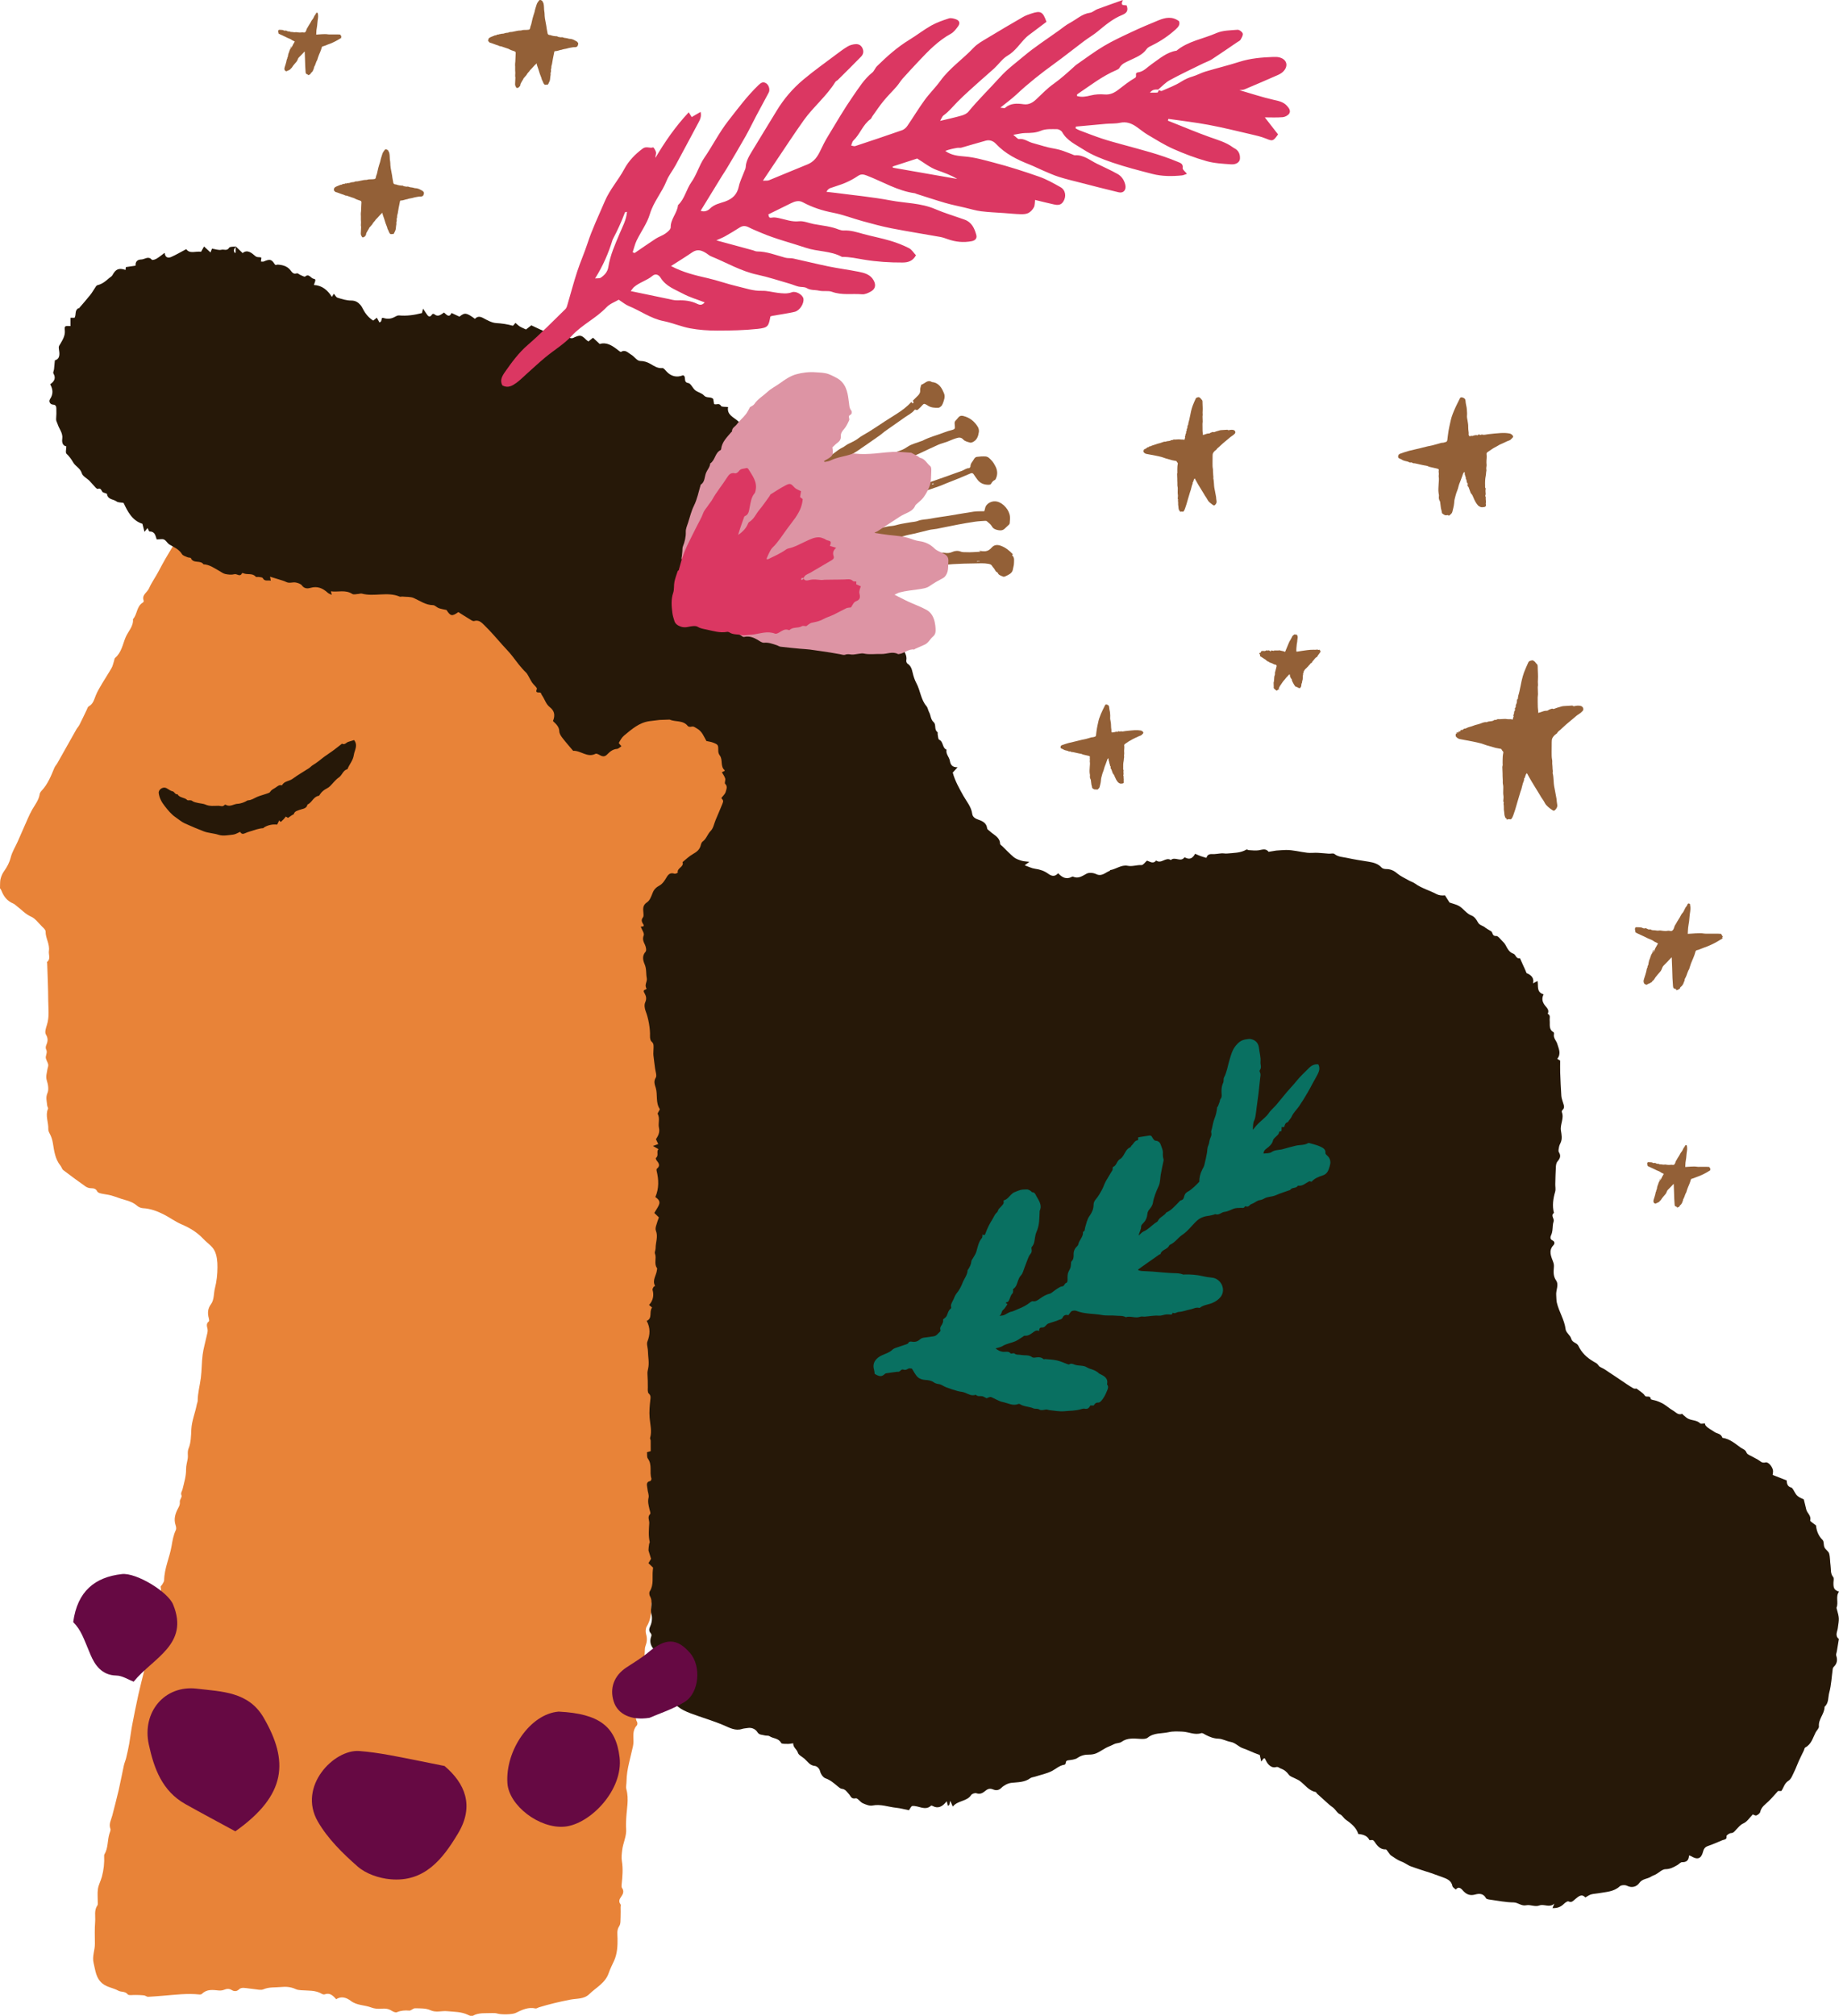 <svg xmlns="http://www.w3.org/2000/svg" width="985.85" height="1080" viewBox="0 0 985.85 1080"><g id="a"/><g id="b"><g id="c"><g id="d"><path d="M630.58 247c-.7-.13-1.46-.27-2.22-.42-.24-.05-.47-.14-.71-.21-.88-.25-1.76-.47-2.63-.74-.79-.24-1.55-.57-2.34-.79-1.03-.28-2.09-.5-3.14-.71-1.65-.33-3.31-.65-4.97-.94-.64-.11-1.09-.49-1.49-.94-.11-.13-.13-.37-.13-.57.0-.22.08-.44.13-.67l.3.13c-.01-.19-.02-.36-.04-.58.41.12.84.21.84-.43.16-.16.59.51.59-.2.0-.11.36-.35.47-.31.39.15.53-.15.75-.31.13-.09.3-.23.43-.2.35.08.61-.13.86-.26.78-.37 1.65-.49 2.42-.82.95-.4 1.96-.52 2.91-.89.74-.29 1.5-.61 2.34-.5.87-.53 2-.12 2.85-.8.15-.12.45-.07.68-.08.04.0.11.05.12.04.39-.46.91-.3 1.4-.3.96.0 1.91-.23 2.88-.03.45.09.94.0 1.41.02.19.0.37.12.56.18.37-.28.12-.84.51-1.12-.43-.57.24-1.05.14-1.63-.06-.32.28-.7.45-1.09l-.22-.33c.26-.4.56-.81.42-1.36-.01-.06.03-.13.06-.2.34-.67.4-.94.4-1.7.0-.13.02-.32.1-.37.31-.18.27-.46.28-.73.03-.5.17-.96.33-1.43.22-.68.33-1.39.48-2.08.1-.44.2-.89.29-1.33.14-.67.24-1.34.41-2 .25-.95.47-1.91.82-2.82.51-1.35 1.11-2.66 1.7-3.98.09-.2.33-.39.54-.48.31-.13.66-.19 1-.24.12-.02.26.06.38.12.19.11.37.24.54.38.13.11.24.25.34.39.05.07.06.2.12.24.79.47.67 1.24.68 1.97.02.74.07 1.47.09 2.2.02.62.05 1.24.0 1.86-.05.77-.07 1.54.01 2.31.03.28-.1.58-.09.87.02.91.08 1.82.09 2.73.0.41-.11.82-.11 1.23.0 1.26.0 2.52.04 3.78.02.57.12 1.14.18 1.71.01.13-.01.27-.03.5.31-.09.61-.16.9-.26.78-.26 1.53-.61 2.39-.58.19.0.43-.06.57-.18.33-.28.73-.37 1.11-.5.25-.09.49-.24.77-.01.08.07.31.0.45-.05.41-.14.81-.31 1.22-.44.38-.12.79-.18 1.16-.33.8-.32 1.63-.29 2.47-.35.59-.04 1.18-.1 1.77-.11.16.0.38-.06.47.03.43.38.85.11 1.28.05.67-.1 1.35-.13 2.01.09.78.26 1.14 1.27.6 1.87-.44.49-.96.93-1.52 1.27-.66.39-1.21.89-1.79 1.38-1.03.87-2.08 1.73-3.1 2.6-.59.5-1.15 1.04-1.72 1.57-.22.2-.41.43-.65.59-.48.33-.86.74-1.16 1.23-.05.08-.15.15-.23.2-.66.42-1.18.99-1.52 1.66-.22.42-.23.98-.24 1.48-.04 1.3-.05 2.6-.03 3.9.01 1-.03 2.02.18 2.98.13.58-.01 1.12.07 1.67.09.6.07 1.22.12 1.82.04.48.16.94.05 1.44-.06.26.09.57.13.85.04.24.08.49.1.74.04.38.07.76.09 1.15.04.52.07 1.05.11 1.57.03.32.06.63.12.94.12.7.27 1.39.4 2.09.17.89.33 1.79.5 2.68.02.09.03.18.04.27.07.64.08 1.28.22 1.9.22.98-.2 1.7-.85 2.32-.13.12-.5.35-.82.09-.23-.19-.51-.31-.74-.48-.4-.3-.81-.6-1.18-.94-.47-.43-.9-.88-1.2-1.49-.39-.79-.95-1.5-1.43-2.25-.19-.29-.34-.6-.52-.89-1.02-1.67-2.06-3.32-3.06-5-.65-1.08-1.24-2.19-1.87-3.31-.44.35-.54.88-.71 1.37-.07.21-.03.47-.3.58-.04.02-.09.12-.08.17.09.65-.26 1.18-.44 1.77-.23.76-.39 1.54-.6 2.3-.1.35-.26.69-.36 1.04-.4 1.31-.79 2.62-1.17 3.93-.27.93-.53 1.86-.81 2.79-.22.72-.47 1.44-.72 2.15-.11.32-.24.65-.39.95-.12.24-.28.47-.46.67-.07.08-.25.13-.37.11-.74-.12-.74-.13-1.32.13-.18-.13.05-.52-.39-.56-.15-.01-.29-.44-.38-.69-.11-.32-.21-.65-.21-.98.0-.79-.27-1.55-.19-2.35.04-.48-.06-.98-.11-1.46-.03-.34.24-.72-.12-1.02-.03-.02.01-.13.02-.2.03-.67.17-1.37.06-2.01-.14-.78-.08-1.53-.07-2.3.0-.65.07-1.34-.09-1.96-.19-.72-.04-1.41-.1-2.11-.07-.73-.04-1.46-.06-2.2-.02-.7-.06-1.41-.08-2.11.0-.26-.04-.55.05-.78.14-.35.05-.67.05-1.01.0-.89.0-1.77.06-2.66.03-.47.13-.94.21-1.41.04-.23.03-.4-.19-.6-.24-.22-.38-.55-.6-.9h0z" fill="#936037"/><path d="M183.21 99.01c.46-.63 1.16-.41 1.76-.57.02-.06.06-.17.12-.33l.23.27s.05.01.08.0c.15-.07.3-.16.45-.2.63-.17 1.28.0 1.93-.31.54-.26 1.22-.23 1.84-.33.07-.01.16.02.2-.02.73-.55 1.63-.22 2.43-.48.36-.12.75-.15 1.12-.24 1.02-.25 2.05-.43 3.1-.42.13.0.27-.03.4-.08.71-.24 1.44-.26 2.18-.23.55.02 1.1-.07 1.65-.13.45-.05.66-.35.75-.77.07-.31.12-.63.21-.94.12-.38.31-.75.41-1.13.25-1.01.45-2.04.7-3.05.16-.66.37-1.3.56-1.95.18-.58.42-1.15.54-1.74.26-1.35.71-2.64 1.12-3.94.26-.8.76-1.46 1.27-2.11.27-.34.72-.34 1.02-.2.33.15.77.27.9.76.09.34.4.62.48.96.14.67.25 1.36.26 2.04.01.96.09 1.91.26 2.86.1.58.05 1.19.1 1.79.03.47.07.94.15 1.4.24 1.33.5 2.66.74 4 .09.49.13.98.21 1.47.15.87.31 1.73.48 2.6.1.47.66.84 1.18.81.09.0.19-.01.26.02 1.13.45 2.32.61 3.53.65.07.0.17-.02.2.02.44.47 1.07.31 1.6.49.32.11.72-.07 1.07-.02.35.05.68.27 1.04.33.78.12 1.56.18 2.31.44.14.05.3.08.46.09 1.05.03 2.02.32 2.92.85.33.19.67.36 1 .55.15.09.33.2.41.34.18.32.54.56.42 1.03-.14.56-.2 1.18-.72 1.48-.35.2-.83.28-1.24.25-.42-.03-.8.05-1.2.09-1.14.13-2.23.44-3.33.73-.44.11-.9.16-1.34.25-.24.05-.48.12-.72.19-.09.03-.17.1-.25.11-1.15.11-2.19.71-3.37.74-.62.02-.6.08-.72.71-.21 1.1-.46 2.19-.66 3.28-.19 1-.34 2-.51 3-.03.15-.09.29-.13.44-.07.26-.18.51-.18.77.0.54-.01 1.07-.26 1.58-.07.14.04.35.04.52.0.29.03.59-.05.86-.1.34-.25.63-.16 1.04.09.4-.07.86-.12 1.29-.07.57-.14 1.13-.19 1.7-.06.68-.4 1.25-.67 1.85-.1.23-.2.46-.35.66-.14.19-.27.41-.62.25-.3-.14-.61.21-.99.05-.18-.07-.39-.08-.5-.25-.21-.32-.42-.65-.57-1-.18-.41-.27-.85-.55-1.25-.23-.32-.24-.78-.38-1.17-.27-.72-.58-1.43-.83-2.16-.27-.79-.49-1.59-.75-2.39-.17-.54-.38-1.07-.56-1.6-.12-.34-.23-.68-.32-1.03-.04-.16.0-.35.0-.62-.4.35-.76.63-1.07.95-.56.59-1.09 1.21-1.65 1.81-.24.26-.5.51-.75.77-.03.03-.09.04-.11.08-.49.96-1.47 1.55-1.89 2.56-.03.08-.11.15-.17.22-.46.53-.93 1.06-1.4 1.6-.22.25-.21.61-.45.89-.34.38-.5.91-.8 1.34-.36.51-.55 1.07-.58 1.69.0.02.0.05-.02.07-.28.33-.53.71-.87.98-.21.17-.55.21-.84.25-.12.02-.33-.09-.39-.19-.32-.57-.68-1.14-.66-1.82.03-1.14.11-2.28.16-3.42.0-.07.02-.14.0-.2-.27-.97.05-1.95-.06-2.92-.14-1.22.03-2.45-.1-3.67-.06-.6.09-1.22.13-1.84.06-1.28.11-2.55.17-3.83.01-.25.04-.5.05-.75.02-.58-.18-.87-.71-1.03-1.09-.32-2.15-.72-3.15-1.28-.24-.13-.52-.18-.78-.27-.99-.34-1.99-.68-2.98-1.02-.09-.03-.18-.11-.25-.1-.64.11-1.13-.29-1.67-.49-.3-.11-.61-.19-.92-.28-1.13-.35-2.19-.89-3.35-1.16-.2-.05-.37-.24-.52-.4-.2-.22-.37-.46-.52-.65-.03-.35.41-.53.16-.89-.03-.05.24-.34.4-.48.2-.17.42-.35.65-.46.54-.25 1.09-.47 1.64-.69.23-.09.53-.12.68-.28.17-.19.5.19.55-.21l.26.18h0z" fill="#936037"/><path d="M265.91 18.98c.46-.63 1.16-.41 1.76-.57.02-.06.06-.17.12-.33l.23.27s.05.01.08.0c.15-.07.3-.16.45-.2.63-.17 1.28.0 1.93-.31.54-.26 1.22-.23 1.84-.33.07-.01.16.02.2-.02.73-.55 1.63-.22 2.43-.48.36-.12.75-.15 1.12-.24 1.02-.25 2.05-.43 3.1-.42.13.0.27-.03.4-.08.71-.24 1.44-.26 2.18-.23.55.02 1.1-.07 1.65-.13.45-.05.66-.35.75-.77.07-.31.12-.63.21-.94.12-.38.31-.75.41-1.13.25-1.01.45-2.04.7-3.05.16-.65.37-1.3.56-1.95.18-.58.42-1.15.54-1.74.26-1.35.71-2.64 1.12-3.94.26-.8.76-1.46 1.27-2.11.27-.34.72-.34 1.02-.2.33.15.77.27.9.76.09.34.4.62.48.96.14.67.25 1.36.26 2.04.01.96.09 1.91.26 2.86.1.58.05 1.19.1 1.79.03.47.07.94.15 1.4.24 1.33.5 2.66.74 4 .09.49.13.98.21 1.47.15.87.31 1.73.48 2.6.1.47.66.84 1.18.81.09.0.19-.01.26.02 1.13.45 2.32.61 3.53.65.07.0.17-.02.2.02.44.47 1.07.31 1.6.49.32.11.72-.07 1.07-.02.35.05.68.27 1.04.33.78.12 1.56.18 2.31.44.14.05.3.08.46.09 1.05.03 2.02.32 2.92.85.33.19.67.36 1 .55.15.09.33.2.41.34.18.32.54.56.42 1.03-.14.56-.2 1.18-.72 1.48-.35.2-.83.28-1.24.25-.42-.03-.8.05-1.2.09-1.14.13-2.23.44-3.33.73-.44.11-.9.16-1.34.25-.24.05-.48.12-.72.19-.09.03-.17.1-.25.11-1.15.11-2.19.71-3.37.74-.62.02-.6.08-.72.71-.21 1.1-.46 2.19-.66 3.28-.19 1-.34 2-.51 3-.03.15-.09.29-.13.44-.07.26-.18.51-.18.77.0.54-.01 1.07-.26 1.58-.07.14.04.35.04.52.0.29.03.59-.05.86-.1.34-.25.63-.16 1.04.09.4-.07.86-.12 1.29-.07.57-.14 1.13-.19 1.7-.06.68-.4 1.25-.67 1.85-.1.23-.2.47-.35.66-.14.19-.27.41-.62.25-.3-.14-.61.21-.99.05-.18-.07-.39-.08-.5-.25-.21-.32-.42-.65-.57-1-.18-.41-.27-.85-.55-1.25-.23-.32-.24-.78-.38-1.17-.27-.72-.58-1.43-.83-2.16-.27-.79-.49-1.59-.75-2.39-.17-.54-.38-1.07-.56-1.6-.12-.34-.23-.68-.32-1.03-.04-.16.0-.35.0-.62-.4.35-.76.63-1.07.95-.56.59-1.09 1.21-1.65 1.81-.24.26-.5.51-.75.77-.03.03-.09.04-.11.08-.49.96-1.47 1.55-1.89 2.56-.03.08-.11.15-.17.22-.46.53-.93 1.06-1.4 1.6-.22.25-.21.61-.45.89-.34.38-.5.91-.8 1.34-.36.51-.55 1.07-.58 1.69.0.02.0.05-.02.07-.28.33-.53.71-.87.98-.21.17-.55.21-.84.25-.12.02-.33-.08-.39-.19-.32-.57-.68-1.14-.66-1.82.03-1.14.11-2.28.16-3.42.0-.07.02-.14.0-.2-.27-.97.05-1.95-.06-2.92-.14-1.22.03-2.45-.1-3.67-.06-.6.09-1.22.13-1.84.06-1.28.11-2.55.17-3.83.01-.25.04-.5.05-.75.02-.58-.18-.87-.71-1.03-1.09-.32-2.15-.72-3.15-1.28-.24-.13-.52-.18-.78-.27-.99-.34-1.99-.68-2.98-1.02-.09-.03-.18-.11-.25-.1-.64.11-1.13-.29-1.67-.49-.3-.11-.61-.19-.92-.28-1.13-.35-2.19-.89-3.35-1.16-.2-.05-.37-.24-.52-.4-.2-.22-.37-.46-.52-.65-.03-.35.41-.53.16-.89-.03-.05.24-.34.4-.48.2-.17.42-.35.65-.46.54-.25 1.09-.47 1.64-.69.23-.09.53-.12.68-.28.17-.19.5.19.55-.21.08.05.15.1.26.18h0z" fill="#936037"/><path d="M596.28 392.49c.31-.42.81.03 1.23-.24.24-.16.61-.13.92-.19.11-.02.25-.11.31-.07.43.27.68.0.94-.31.34.27.69.39 1.07.12.03-.02.09-.03.12-.02.81.3 1.59-.02 2.38-.1 1.66-.17 3.31-.37 4.98-.47 1.08-.06 2.17-.02 3.24.16.56.09.97.38 1.31.82.25.33.2.62-.13.9-.17.14-.32.3-.45.47-.39.5-.99.59-1.53.82-.77.33-1.51.76-2.29 1.05-.7.26-1.3.69-1.95 1.04-.46.25-.92.48-1.36.76-.64.41-1.27.85-1.89 1.28-.31.21-.58.47-.51.88.19 1.13-.1 2.24-.04 3.37.02.41.1.84.03 1.23-.09.5-.13.97-.03 1.47.05.25-.06.53-.1.8-.03.27-.05.54-.07.8-.02.2-.03.41-.07.6-.28 1.27-.31 2.56-.26 3.85.01.38-.1.74.19 1.06.04.04.04.14.02.2-.17.68.0 1.35.0 2.03.0.22-.17.44-.16.66.0.2.22.41.19.59-.11.81.2 1.62.0 2.43-.03.11.07.26.09.39.07.57-.22.87-.8.91-.42.03-.82.18-1.27-.01-.41-.17-.76-.34-1.06-.68-.76-.85-1.24-1.84-1.68-2.88-.25-.61-.48-1.25-1-1.72-.03-.03-.07-.07-.08-.11-.26-.71-.51-1.42-.77-2.14-.03-.09-.06-.2-.13-.24-.4-.28-.32-.67-.28-1.06.01-.11.03-.29-.03-.33-.6-.41-.18-1.25-.7-1.68.17-.82-.59-1.5-.37-2.34.02-.09-.11-.21-.18-.33-.55.4-.58 1.01-.8 1.53-.24.59-.43 1.21-.66 1.8-.32.81-.66 1.59-.85 2.46-.18.84-.58 1.64-.84 2.47-.23.72-.4 1.45-.59 2.18-.05.19-.09.38-.11.57-.07.65-.09 1.3-.21 1.94-.16.85-.38 1.7-.6 2.54-.16.58-.7.87-1.09 1.27-.09.09-.45.08-.48.02-.1-.22-.22-.17-.38-.12-.8.26-1.36-.24-1.92-.65-.14-.1-.13-.41-.18-.62-.07-.3-.13-.61-.2-.91-.03-.11-.1-.21-.11-.32-.11-.84-.21-1.67-.31-2.51-.01-.11-.04-.24-.09-.33-.38-.62-.5-1.27-.38-2 .06-.37-.07-.76-.13-1.15-.19-1.21-.03-2.4.02-3.61.04-.89.2-1.78.03-2.68-.08-.41.09-.86.04-1.29-.04-.4-.13-.78-.02-1.2.08-.29-.07-.54-.41-.61-.07-.01-.13-.06-.2-.07-.96-.22-1.91-.44-2.87-.66-.13-.03-.28-.06-.39-.12-.61-.35-1.3-.4-1.98-.52-.75-.13-1.48-.34-2.23-.5-.57-.12-1.15-.3-1.72-.28-.36.01-.45-.29-.71-.32-.27-.02-.61.11-.8-.01-.7-.45-1.54-.42-2.29-.72-.23-.09-.44-.18-.65-.33-.27-.2-.6-.3-.91-.43-.34-.15-.58-.33-.56-.76.03-.5.23-.9.7-1.07 1.19-.42 2.38-.85 3.6-1.17 1.72-.46 3.49-.76 5.2-1.25 1.25-.36 2.53-.58 3.8-.86 1.11-.24 2.18-.63 3.28-.92.3-.08.64-.04.95-.1.27-.05.53-.17.8-.23.49-.1.65-.43.7-.88.14-1.18.27-2.37.47-3.55.19-1.11.45-2.2.69-3.3.15-.67.29-1.35.51-2 .27-.82.59-1.64.92-2.44.32-.76.67-1.51 1.03-2.25.4-.83.81-1.65 1.22-2.47.22-.44.54-.48 1.02-.33.73.22 1.13.57 1.17 1.41.04.84.28 1.66.42 2.5.05.27.07.54.08.81.04.75.14 1.5.05 2.27-.06.6.1 1.23.21 1.84.17.92.31 1.84.27 2.79-.02.5.08 1 .13 1.5.03.3.11.61.05.89-.1.46.08.75.47 1.01h0z" fill="#936037"/><path d="M698.77 360.99l-.42-.15c.12.33.23.61.34.93l-.32-.04c0 .32.04.63.03.93-.03.81.0 1.62-.38 2.38.15.48-.14.84-.29 1.26-.11.31-.09.67-.13 1-.01.13.01.29-.05.4-.18.33-.39.65-.58.96-.07.0-.11.03-.15.02-.29-.06-.64-.04-.85-.2-.21-.16-.42-.24-.65-.35-.18-.09-.29-.29-.53-.09-.03.02-.23-.11-.31-.21-.66-.74-1.13-1.59-1.56-2.48-.2-.42-.39-.83-.4-1.31.0-.1-.07-.26-.15-.29-.53-.24-.43-.86-.75-1.23-.12-.14-.06-.42-.1-.64-.03-.19-.09-.38-.14-.58-.14.04-.25.04-.31.09-.57.59-1.13 1.17-1.67 1.78-.3.34-.52.75-.84 1.07-.92.91-1.5 2.07-2.27 3.08-.24.32-.38.72-.58 1.08-.21.39-.25.78.0 1.27-.27-.12-.45-.2-.65-.29-.18.33-.31.72-.79.6-.14-.03-1.47-1.2-1.47-1.34-.01-.27.03-.55.02-.82-.02-.66-.05-1.32-.07-1.98.0-.02.0-.05.0-.07.37-1.11.22-2.27.41-3.4.03-.16.1-.3.15-.46.07-.26.23-.53.19-.77-.12-.72.13-1.35.31-2.01.19-.68.39-1.36.53-2.06.11-.57-.11-.93-.66-.98-.66-.06-1.16-.44-1.72-.7-.14-.06-.28-.12-.43-.17-.46-.14-.93-.23-1.28-.6-.07-.08-.19-.13-.3-.16-.62-.15-1.02-.59-1.46-1-.18-.17-.42-.28-.63-.41-.74-.48-1.48-.96-2.21-1.43-.08-.05-.16-.1-.15-.09.0-.32.01-.53.0-.73.0-.1-.06-.26-.12-.27-.22-.06-.29-.16-.27-.39.01-.27.2-.34.39-.43.08-.04.17-.05.29-.08.03-.06.08-.14.11-.23.23-.61.28-.65.87-.65.46.0.93-.05 1.37.05.2.04.16-.47.36-.1.12-.08.23-.19.36-.23.2-.07.42-.09.62-.13l.09.4c.24-.41.59-.44 1.04-.12.14.1.27.22.42.32.05.03.13.03.23.05l.11-.53c.53.08 1.04.15 1.61.24l.07-.22c.97-.06 1.95.1 2.93-.08.93.37 1.97.31 2.94.85.49-1.18.98-2.35 1.46-3.52.42-1.02.81-2.04 1.43-2.96.36-.54.61-1.17.91-1.75.27-.53.74-.85 1.23-1.14.31-.18.51.05.7.28l.47-.29c.04.07.07.13.11.18.39.6.53 1.22.37 1.95-.17.81-.11 1.68-.3 2.49-.21.87-.17 1.75-.31 2.63-.09.61-.02 1.25-.02 1.9.1.03.21.12.3.1.92-.14 1.84-.29 2.76-.43.86-.13 1.72-.25 2.58-.36.61-.08 1.23-.15 1.84-.19.62-.04 1.24-.04 1.85-.05.38.0.77.06 1.15.0.44-.06.86-.19 1.26.1.05.03.16.05.19.02.3-.27.55-.08.68.15.17.3.46.63.21 1.02-.29.45-.6.89-.94 1.3-.22.27-.47.61-.69 1.13-.02.05-.08.09-.13.11-.86.4-1.35 1.19-1.92 1.88-.29.35-.74.63-.77 1.16.0.03-.07.05-.11.07-.44.28-.9.5-1.12 1.05-.08.2-.46.29-.53.49-.13.35-.4.5-.64.73-.25.25-.42.54-.74.77-.71.51-1.13 1.28-1.46 2.08-.08.21.02.49.05.83h0z" fill="#936037"/><path d="M165.19 40.32l-.28-.51c-.78-.09-1.01-.31-1.08-1.13-.08-1.02-.16-2.04-.2-3.07-.06-1.34-.08-2.69-.13-4.03-.04-1.21-.09-2.43-.14-3.64.0-.11-.03-.21-.06-.37-.52.55-.98 1.07-1.47 1.57-.51.54-1.02 1.07-1.56 1.58-.43.41-.62.95-.82 1.48-.19.49-.46.86-.87 1.29-.5.52-.93 1.11-1.4 1.66-.43.51-.64 1.2-1.25 1.57-.19.11-.11.38-.41.49-.38.14-.65.51-1.12.57-.23.03-.43.25-.67.4-.68-.01-1.16-.4-1.26-1.09-.06-.42.06-.91.21-1.32.32-.85.52-1.74.79-2.6.18-.58.12-1.22.52-1.73-.15-.48.33-.78.34-1.24.0-.41.16-.83.24-1.24.01-.07.01-.14.04-.2.46-.89.52-1.94 1.16-2.76.18-.24.17-.63.25-.95.01-.06.02-.14.05-.17.07-.06.16-.08.24-.12-.07.32-.13.63-.2.95.49-.48.59-1.14.9-1.69.31-.57.64-1.13 1.01-1.77-.4-.2-.81-.42-1.23-.63-.08-.04-.18-.05-.25-.11-.68-.62-1.57-.83-2.37-1.2-.42-.19-.82-.41-1.23-.61-.96-.45-1.92-.89-2.88-1.33-.19-.09-.37-.18-.55-.29-.1-.06-.24-.16-.24-.24.05-.5-.31-.97-.1-1.48.09-.23.23-.39.5-.38.65.0 1.29.0 1.93.11.09.02.19.03.26.08.39.25.79.37 1.26.2.14-.05.36.05.52.13.43.22.84.49 1.35.29.04-.01.1-.01.13.0.5.45 1.17.31 1.73.38.47.06.98.19 1.51.09.5-.1 1.05.09 1.59.12.54.04 1.08.11 1.64.0.42-.08.89-.02 1.33.05.51.09.92-.32 1.18-.95.14-.33.21-.7.35-1.03.11-.25.28-.46.42-.69.39-.66.73-1.35 1.18-1.97.56-.78.84-1.74 1.52-2.45.26-.27.41-.66.59-1 .26-.51.44-1.05.87-1.46.14-.13.2-.36.29-.54.27-.6.4-.65 1.03-.36.05.35.11.71.15 1.06.16 1.3-.23 2.56-.31 3.84-.04.59-.08 1.17-.16 1.75-.11.85-.29 1.7-.39 2.56-.08.75-.09 1.51-.13 2.35 1.06-.07 2.02-.15 2.98-.2 1.15-.06 2.29-.11 3.44.08.4.07.83.04 1.24.04 1.34.0 2.69.0 4.03.0.43.0.86.05 1.2.07.23.4.43.74.65 1.13l-.27.31.21.23c-.03.05-.05.11-.08.13-.66.39-1.31.79-1.98 1.17-1.63.93-3.32 1.72-5.1 2.33-.67.23-1.31.52-1.97.77-.13.05-.26.11-.39.13-.76.1-.94.32-1.1 1.07-.13.57-.38 1.12-.58 1.67-.08.21-.16.42-.25.63-.17.42-.34.84-.53 1.24-.38.81-.56 1.68-.87 2.51-.03.08-.01.2-.06.27-.67.96-.83 2.15-1.36 3.18-.15.3-.42.6-.41 1.03.01.38-.32.71-.4 1.13-.08.4-.39.76-.63 1.12-.12.17-.32.29-.48.43-.07.06-.17.12-.18.2-.14.77-.84.8-1.44 1.11h0z" fill="#936037"/><path d="M899.09 647.01l-.28-.51c-.78-.09-1.01-.31-1.08-1.13-.08-1.02-.16-2.04-.2-3.07-.06-1.34-.08-2.69-.13-4.03-.04-1.21-.09-2.43-.14-3.64.0-.11-.03-.21-.06-.37-.52.56-.98 1.07-1.47 1.57-.51.54-1.02 1.07-1.56 1.58-.43.41-.62.95-.82 1.48-.19.49-.46.86-.87 1.29-.5.52-.93 1.11-1.4 1.66-.43.51-.64 1.2-1.25 1.57-.19.11-.11.38-.41.49-.38.14-.65.51-1.12.57-.23.03-.43.25-.67.4-.68-.01-1.16-.4-1.26-1.09-.06-.42.06-.91.21-1.32.32-.85.52-1.74.79-2.6.18-.58.12-1.22.52-1.73-.15-.48.33-.78.34-1.24.0-.41.16-.83.24-1.24.01-.07.01-.14.04-.2.46-.89.52-1.94 1.16-2.76.18-.24.17-.63.25-.95.01-.06.02-.14.06-.17.07-.06.16-.08.24-.12-.07.32-.13.63-.2.95.49-.48.59-1.14.9-1.69.31-.57.64-1.13 1.01-1.77-.4-.2-.81-.42-1.23-.63-.08-.04-.18-.05-.25-.11-.68-.62-1.57-.83-2.37-1.2-.42-.19-.82-.41-1.23-.61-.96-.45-1.92-.89-2.88-1.33-.19-.09-.37-.18-.55-.29-.1-.06-.24-.16-.24-.24.05-.5-.31-.97-.1-1.48.09-.23.23-.39.5-.38.65.0 1.29.0 1.93.11.09.02.19.03.26.08.39.25.79.37 1.26.2.14-.05.36.05.52.13.43.22.84.49 1.35.29.04-.01.1-.01.13.0.5.45 1.17.31 1.73.38.47.06.98.19 1.51.09.5-.1 1.05.09 1.59.12.54.04 1.08.11 1.64.0.42-.08.89-.02 1.33.05.51.09.92-.32 1.18-.95.14-.33.21-.7.35-1.03.11-.25.28-.46.42-.69.39-.66.73-1.35 1.18-1.97.56-.78.84-1.74 1.52-2.45.26-.27.41-.66.59-1 .26-.51.44-1.05.87-1.46.14-.13.2-.36.29-.54.27-.6.4-.65 1.03-.36.05.35.11.71.15 1.06.16 1.3-.23 2.56-.31 3.84-.04.59-.08 1.17-.16 1.75-.11.85-.29 1.7-.39 2.56-.08.75-.09 1.51-.13 2.35 1.06-.07 2.02-.15 2.98-.2 1.15-.06 2.29-.11 3.44.08.4.07.83.04 1.24.04 1.34.0 2.69.0 4.03.0.43.0.86.05 1.2.07.23.4.43.74.65 1.13-.07.08-.17.19-.27.31l.21.23c-.03.05-.05.11-.08.13-.66.39-1.31.79-1.98 1.17-1.63.93-3.32 1.72-5.1 2.33-.67.23-1.31.52-1.97.77-.13.05-.26.11-.39.13-.76.1-.94.32-1.1 1.07-.13.57-.38 1.12-.58 1.67-.08.21-.16.42-.25.63-.17.42-.34.84-.53 1.24-.38.81-.56 1.68-.87 2.51-.03.08-.01.2-.06.27-.67.96-.83 2.15-1.36 3.18-.15.3-.42.6-.41 1.03.01.38-.32.71-.4 1.13-.08.4-.39.76-.63 1.12-.12.17-.32.29-.48.43-.07.06-.17.12-.18.2-.14.77-.84.8-1.44 1.11h0z" fill="#936037"/><g><path d="M180.15 1071.02c-1.74-2-3.44-3.5-6.1-2.52-.42.15-1.08-.02-1.49-.26-3.47-2.1-7.37-1.65-11.14-1.95-1-.08-2.08-.2-2.97-.62-2.51-1.18-5.17-1.36-7.81-1.1-3.14.31-6.34-.09-9.44 1.23-1.37.59-3.26.05-4.91-.1-1.89-.17-3.77-.55-5.67-.67-.76-.05-1.78.14-2.29.63-1.35 1.3-2.62 1.44-4.18.49-1.28-.78-2.59-.7-4-.11-.87.36-1.95.47-2.9.38-3.18-.31-6.35-.81-8.96 1.79-.3.3-.94.41-1.4.36-6.53-.71-13.01.17-19.5.67-2.65.2-5.3.45-7.95.57-.57.03-1.17-.4-1.75-.64-.74-.3-5.28-.38-6.29-.32-.99.06-2.49.21-2.92-.34-1.41-1.8-3.6-1.15-5.05-1.97-2.74-1.56-5.99-1.76-8.53-3.86-3.51-2.91-3.69-6.81-4.68-10.78-.95-3.81.7-7.03.65-10.54-.05-3.95-.17-7.91.14-11.84.23-2.91-.69-6.04 1.24-8.75.26-.36.15-1.01.16-1.53.02-2.44-.27-4.92.1-7.29.35-2.2 1.51-4.26 2.1-6.45 1-3.68 1.41-7.46 1.22-11.28-.01-.24.03-.53.16-.73 2.06-3.41 1.54-7.44 2.67-11.07.27-.86.79-1.91.52-2.62-1-2.62.43-4.77 1.01-7.09 1.16-4.58 2.4-9.15 3.46-13.75 1-4.34 1.79-8.72 2.74-13.07.3-1.36.9-2.65 1.23-4 .6-2.49 1.17-5 1.62-7.52.58-3.27.95-6.58 1.56-9.84 1.04-5.49 2.14-10.98 3.34-16.44.96-4.36 2.1-8.68 3.18-13.02.62-2.47 1.19-4.97 1.95-7.39.61-1.95 1.07-3.68.52-5.88-.39-1.55.81-3.53 1.41-5.28.28-.81 1.04-1.49 1.19-2.3.93-5.01 1.66-10.06 2.63-15.06.58-2.99 1.75-5.88 1.08-9.03-.07-.31.58-.73.8-1.14.41-.77 1.07-1.57 1.09-2.37.1-6.36 2.91-12.11 3.97-18.22.52-3 .97-5.92 2.32-8.68.34-.7.12-1.82-.16-2.64-1.11-3.29-.1-6.34 1.4-9.09.66-1.22 1.02-2.05.88-3.44-.11-1.07 1.26-2.48.92-3.3-.59-1.42.23-2.16.5-3.24.86-3.55 1.98-7.17 1.93-10.75-.03-2.16.63-3.98.9-5.96.24-1.78-.34-3.42.5-5.44 1.26-3.04 1.24-6.69 1.42-10.1.25-4.66 2.11-8.91 2.95-13.41.12-.62.46-1.23.46-1.84.0-4.19 1.17-8.2 1.69-12.31.52-4.11.42-8.3.96-12.4.44-3.38 1.45-6.68 2.16-10.03.26-1.21.72-2.52.48-3.66-.33-1.58-.89-2.94.72-4.18.27-.21.07-1.19-.08-1.77-.68-2.59-.57-5.03 1.1-7.28 1.91-2.56 1.46-5.77 2.2-8.65.94-3.65 1.35-7.53 1.36-11.31.02-2.99-.27-6.3-1.58-8.88-1.27-2.51-4.07-4.22-6.08-6.38-3.28-3.51-7.24-5.84-11.64-7.73-3.27-1.4-6.19-3.59-9.37-5.22-3.54-1.81-7.24-3.19-11.31-3.41-1.06-.06-2.27-.58-3.07-1.28-1.92-1.66-4.12-2.52-6.52-3.15-2.48-.65-4.85-1.68-7.32-2.37-1.81-.5-3.71-.65-5.55-1.08-.72-.17-1.71-.5-1.97-1.05-.76-1.59-1.94-1.74-3.47-1.77-.96-.02-2.04-.38-2.83-.94-4.04-2.85-8.03-5.77-11.96-8.78-.67-.51-.87-1.61-1.44-2.31-2.91-3.52-3.42-7.9-4.11-12.12-.3-1.85-.81-3.43-1.66-5.03-.41-.76-.83-1.67-.79-2.49.16-3.63-1.74-7.21-.17-10.88.2-.46-.4-1.2-.44-1.82-.16-2.18-.91-4.17.15-6.59.82-1.86.35-4.61-.33-6.72-.71-2.19.02-4 .3-5.97.13-.88.6-1.8.44-2.61-.29-1.44-1.51-2.91-1.29-4.19.23-1.38.91-2.53.14-4-.31-.58-.17-1.59.11-2.25.86-1.98 1.06-3.59-.22-5.7-.71-1.18.04-3.48.57-5.13 1.39-4.31.72-8.7.7-13.04-.03-6.64-.35-13.28-.56-19.92.0-.24-.19-.61-.11-.68 2.19-1.71.74-3.94 1.03-5.91.56-3.8-1.85-6.85-1.77-10.46.02-.91-1.2-1.94-2.01-2.75-1.86-1.85-3.54-4.23-5.8-5.22-2.98-1.3-4.95-3.61-7.39-5.43-.72-.54-1.36-1.25-2.16-1.59-3.17-1.31-5.07-3.71-6.28-6.82-.27-.71-.79-1.32-.81-1.36.1-2.07-.05-3.56.29-4.94.36-1.45.97-2.94 1.84-4.14 1.67-2.31 2.92-4.65 3.64-7.49.73-2.9 2.43-5.56 3.67-8.34 1.85-4.16 3.64-8.35 5.5-12.52.72-1.61 1.47-3.22 2.35-4.75 1.53-2.65 3.51-5.05 3.98-8.23.1-.71.65-1.43 1.16-1.98 3.24-3.49 4.93-7.8 6.7-12.09.38-.93 1.14-1.7 1.64-2.58 3.39-6 6.75-12.02 10.15-18.02.5-.88 1.25-1.63 1.7-2.53 1.32-2.6 2.53-5.25 3.81-7.86.34-.69.57-1.66 1.14-1.97 2.44-1.34 2.9-3.77 3.84-6.03.88-2.12 2.09-4.12 3.26-6.11 1.68-2.85 3.55-5.6 5.17-8.48.67-1.18.9-2.61 1.34-3.92.16-.49.18-1.15.52-1.43 3.39-2.85 4.08-7.23 5.59-10.93 1.32-3.25 4.35-5.91 3.99-9.83 2.38-2.58 1.87-6.87 5.27-8.87.28-.16.59-.74.5-.96-1.27-3.15 1.87-4.47 2.83-6.66 1.44-3.26 3.6-6.19 5.25-9.37 2.29-4.41 4.77-8.69 7.37-12.93 1.9-3.1 3.06-6.72 5.37-9.57 2.47-3.05 3.89-6.97 7.42-9.15.31-.19.57-.58.69-.93 1.94-5.68 6.94-8.96 10.54-13.32 2.85-3.46 5.78-6.93 9.13-9.88 3.23-2.85 7.04-5.05 10.62-7.49 1.59-1.09 3.18-2.2 4.88-3.1 1.74-.92 3.29-2.06 5.42-2.52 1.65-.36 3.94-.7 5.08-2.79.51-.94 3.83-1.33 6.27-2.04 3.02-.88 6.13-1.91 8.74-3.59 3.16-2.04 6.55-2.71 10.05-3.07 5.38-.54 10.8-.73 16.19-1.14.97-.07 1.97-.38 2.86-.8 2.54-1.19 4.88-2.56 7.92-2.69 2.17-.09 4.27-1.57 6.42-2.4.83-.32 1.79-1 2.51-.81 4.42 1.17 8.51-.21 12.7-1.23.89-.22 2.04.13 2.94.5 4.28 1.77 8.6 3.26 13.22 3.91 1.15.16 2.21 1.07 3.27 1.7 1.04.62 1.74 1.31 3.35 1.1 1.56-.2 3.47 1.09 4.97 2.11.88.6 1.44.97 2.61 1 2.01.06 3.95.24 5.59 2.33 1.05 1.33 3.91 1.24 6.23 1.17.77.86 1.47 1.79 2.33 2.55.85.75 1.93 1.96 2.77 1.86 3.19-.38 5.15 2.21 7.89 2.86 1.14.27 1.94 1.83 3.1 2.22 1.41.47 2.07 1.25 2.59 2.52.19.46 1.05.62 1.56.99 1.34.99 3.15 1.74 3.87 3.08 2.12 3.91 5.83 5.93 9.1 8.5.8.63 1.7 1.15 2.58 1.74-.11.93-.22 1.81-.35 2.84 1.3.6 2.56 1.18 3.82 1.77.54.25 1.45.43 1.53.79.45 1.92 1.69 2.7 3.49 3.09.48.1 1.11.87 1.16 1.39.16 1.58.58 2.54 2.39 2.97.67.16.94 2.02 1.56 3.49 2.05.52 4.37 1.2 4.73 4.51.09.78 1.23 2.9 3.22 2.71.15-.01.39.0.46.1 1.65 2.41 3.75 4.64 4.81 7.29 1.31 3.27 2.24 6.56 5.33 8.69.41.28.53 1.18.53 1.8.04 2.85 2.49 5.05 2.12 8-.03.22.13.54.3.7.97.86 2.09 1.59 2.93 2.56.67.77-1.27 2.67 1.13 2.92.2.02.55.36.53.52-.44 3.4 2.31 5.77 2.84 8.9.52 3.08.25 6.48 2.91 8.96.54.5.52 1.64.68 2.5 1.26 6.46 1.99 13.04 4.39 19.18 2.57.94 5.84.03 7.61 3.17.28.5 1.68.3 2.52.56 5.26 1.62 10.09 3.88 13.95 8.09 2.56 2.79 5.72 5.02 8.57 7.55 2.1 1.87 4.09 3.87 6.21 5.71 1.54 1.34 1.48 3.79 2.64 4.8 1.42 1.23 2.78 2.17 3.85 3.93 3.48 5.74 5.98 12.05 10.36 17.3 1.33 1.59 2.48 3.36 3.95 4.9 1.01 1.06 2.04 2.45 2.28 3.83.38 2.18 1.54 3.11 3.6 3.42v8.35c.81.73 1.88 1.27 2.29 2.13 1.69 3.52 2.77 7.41 4.87 10.65 1.89 2.93 1.89 6.7 4.59 9.22.56.52.29 1.93.41 2.93.23 2.03.29 4.11.77 6.08.16.66 1.38 1.06 2.21 1.65v12.77c.34-.17.89-.44 1.45-.71.19.25.52.5.48.65-1.11 3.79-.35 7.69-.71 11.52-.04.38-.06.8-.23 1.13-2 3.92-.93 8.17-1.35 12.26-.22 2.18-.35 4.08-3.03 5.14-1.27.5-2.29 2.77-2.58 4.38-.62 3.44-2.81 6.07-4.27 9.02-1.6 3.22-3.32 6.24-3.74 9.9-.17 1.46-1.05 2.83-1.64 4.23-.65 1.53-1.46 3-1.97 4.58-.55 1.71-.16 3.52-2.2 4.92-1.21.83-1.14 3.45-1.77 5.22-.39 1.12-1.01 2.16-1.49 3.16-1.34-.36-2.29-.61-3.26-.86-.27.55-.62.91-.57 1.21.42 2.83.2 5.11-2.78 6.84-1.71.99-2.64 3.31-4.07 5.23.12.02-1.44 1.19-1.89 1.18-3.11-.08-3.2 3.47-5.59 4.46-1.69.7-2.86 2.67-4.31 4.13.32.31.73.69 1.64 1.57-1.28-.15-1.99-.23-2.37-.27-2.43 2.72-4.72 5.29-7 7.86-1.31 1.47-2.54 2.96-3.41 4.79-.71 1.5-1.63 3.21-2.95 4.05-3.23 2.06-4.26 5.43-5.88 8.49-.29.54-.5 1.44-.91 1.55-1.98.53-1.91 2.54-2.88 3.77-.85 1.07-1.13 2.43-2.34 3.48-1.04.9-1.38 2.94-1.46 4.5-.1 1.8.47 3.45-.67 5.33-.81 1.33-.37 3.42-.52 5.59.39.43 1.67 1.21 1.74 2.08.15 1.7-.06 3.59-.73 5.14-.7 1.63-.76 2.93.13 4.37.14.22.32.47.32.7-.04 3.75-.1 7.5-.15 11.26.0.76-.18 1.6.1 2.25.57 1.34.35 2.33-.38 3.6-.97 1.66-1.01 3.43-.39 5.51.62 2.09.05 4.54.0 6.83-.04 1.41-.45 2.92-.07 4.2.86 2.9.68 5.66.21 8.6-.36 2.24.15 4.62.3 6.94.05.77.48 1.66.23 2.3-2.25 5.73.43 11.41.03 17.1-.08 1.13.0 2.4-.49 3.34-1.31 2.49-.74 5.01-.71 7.58.06 5.37.76 10.76-.33 16.12-.15.74-.37 1.68-.06 2.25 1.67 3.08.71 6.04-.35 8.92-.94 2.55-1.23 5.02-.76 7.73.82 4.73.1 9.48-.29 14.21-.4 4.88-.82 9.77-.97 14.67-.06 2.06 1.23 4.06.6 6.25-.25.86-.36 1.77-.55 2.65-.57 2.76-1.56 5.5-1.63 8.27-.1 4.17-1.32 8.44.59 12.56.26.55-.15 1.47-.38 2.18-.64 1.98-.19 4.06-.76 6.07-.6 2.09-.87 4.29-1.09 6.46-.23 2.3-.04 4.65-.36 6.93-.29 2.1-1.13 4.12-1.53 6.21-.57 3-1.06 6.02-1.39 9.05-.27 2.51-.26 5.06-.38 7.58-.02.39-.21.92-.03 1.13 2.61 2.99.27 5.49-.71 8.15-.39 1.07-.87 2.2-.86 3.3.05 3.99-.24 7.8-2.41 11.37-.65 1.07-.7 2.85-.33 4.11.65 2.23.5 4.17-.33 6.32-.53 1.36-.28 3.02-.48 4.53-.32 2.51-.65 5.02-1.09 7.51-.53 2.94-.53 5.91-2.24 8.73-.92 1.52-.17 4.2.16 6.3.41 2.63-.35 5.03-.97 7.46-.54 2.11-1.02 4.11.12 6.2.25.46.2 1.46-.13 1.81-2.41 2.55-1.82 5.65-1.81 8.67.0.88-.11 1.78-.3 2.64-.64 2.88-1.36 5.74-2.03 8.61-.78 3.32-1.37 6.66-1.4 10.08-.01 1.42-.43 2.94-.07 4.25 1.46 5.28.15 10.48-.1 15.71-.08 1.78-.18 3.58-.04 5.35.33 4.04-1.67 7.63-2.11 11.51-.22 1.91-.5 3.91-.18 5.78.71 4.25.33 8.44-.12 12.65-.07.61-.12 1.4.2 1.84 1.25 1.72.56 3.31-.41 4.64-1.04 1.43-1.53 2.62-.35 4.16.24.31.02.95.02 1.44.0 1.77.09 3.55-.01 5.31-.1 1.66.11 3.63-.72 4.88-1.45 2.2-.96 4.28-.93 6.57.06 4.08-.12 8.19-1.86 12.03-1 2.2-2.12 4.36-2.9 6.64-1.82 5.31-6.77 7.67-10.42 11.24-2.8 2.74-6.74 2.26-10.18 2.93-5.67 1.11-11.26 2.42-16.78 4.12-.62.19-1.28.72-1.81.6-3.95-.88-7.27.74-10.63 2.4-1.83.9-7.72.95-9.63.38-.92-.27-1.94-.36-2.91-.31-3.56.18-7.21-.4-10.57 1.51-.56.32-1.74-.19-2.51-.56-3.56-1.72-7.37-1.58-11.17-1.96-2.97-.29-5.9.91-9-.54-2.38-1.11-5.42-.94-8.18-1.02-1.02-.03-2.11 1.33-3.1 1.25-2.34-.21-4.48-.04-6.68.88-.69.29-1.95-.29-2.74-.79-1.73-1.11-3.46-1.3-5.49-1.11-1.81.17-3.83.0-5.51-.66-3.56-1.38-7.59-1-10.92-3.53-2.16-1.64-5.02-2.82-7.88-.83z" fill="#e88338"/><path d="M154.4 438.19l-1.18-.7c-.59.69-1.07 1.43-1.72 1.95-.45.36-1.05 1.66-1.78.03-.41.84-.79 1.59-1.14 2.32-2.53-.26-4.82.22-6.95 1.45-.2.12-.35.45-.54.46-2.57.15-4.93 1.11-7.35 1.84-.82.25-1.65.53-2.42.9-1.1.53-1.95.39-2.57-.77-1.26.52-2.45 1.32-3.71 1.47-2.6.29-5.47.9-7.81.13-2.68-.89-5.49-.88-8.13-1.91-3.41-1.33-6.78-2.73-10.09-4.25-1.74-.79-3.22-2.14-4.83-3.22-2.36-1.58-4.09-3.78-5.82-5.96-1.63-2.06-2.95-4.35-3.27-7.06-.22-1.87 2.25-3.51 4.04-2.66 1.12.53 2.11 1.49 3.27 1.71 1.21.23 1.42 1.88 2.77 1.6 1.11 2.09 3.8 1.57 5.24 3.15.18.2.74.05 1.12.09.47.05 1.06-.02 1.38.24 1.07.85 2.35.97 3.59 1.26 1.23.28 2.55.31 3.68.81 2.28 1.01 4.57.64 6.91.63 1.15.0 2.29.73 3.29-.43.12-.13.51-.2.65-.11 2.29 1.39 4.31-.48 6.48-.53.85-.02 1.7-.3 2.53-.54.58-.17 1.12-.47 1.68-.72.42-.19.82-.56 1.23-.58 1.88-.06 3.32-1.18 4.95-1.87 1.51-.64 3.14-1.02 4.69-1.58.8-.29 1.88-.51 2.25-1.11.71-1.15 1.81-1.56 2.81-2.21 1.02-.66 1.9-1.66 3.32-1.31.07.02.19.04.21.01 1.17-2.28 3.84-2.12 5.64-3.44 2.86-2.11 5.96-3.87 8.95-5.8.53-.34.93-.86 1.44-1.23.62-.45 1.3-.82 1.93-1.25.58-.39 1.14-.8 1.7-1.23 1.06-.82 2.09-1.69 3.17-2.47 1.49-1.08 3.04-2.07 4.52-3.15 1.52-1.12 3-2.31 4.49-3.46.12-.1.32-.28.38-.25 1.41.78 2.17-.6 3.23-.96 1.05-.36 2.12-.66 3.18-.98 1.48 1.8 1.13 3.7.49 5.65-.27.82-.54 1.65-.66 2.5-.4 2.81-2.4 4.88-3.36 7.43-2.41.56-2.8 3.21-4.65 4.46-1.8 1.22-3.14 3.12-4.73 4.68-.5.49-1.12.91-1.75 1.23-1.43.74-2.66 1.69-3.56 3.05-.21.32-.45.83-.73.87-2.89.44-3.6 3.66-6.03 4.67-.45 2.32-2.65 2.23-4.2 2.85-1.28.51-2.61.66-3.11 2.22-.09.28-.64.39-.96.6-.71.47-1.41.97-2.16 1.48z" fill="#261808"/><path d="M42.22 165.29c2.08-2.43 4.21-4.82 6.2-7.32 1.11-1.39 1.96-2.98 2.97-4.46.21-.31.54-.65.88-.73 2.48-.58 4.37-2.11 6.2-3.76.58-.52 1.41-.89 1.76-1.53 1.82-3.35 3.42-4.07 7.07-2.88.05-.51.1-1 .15-1.5 1.66-.25 3.33-.49 5.22-.77-.15-2.16.97-3.28 3.06-3.32 1.87-.03 3.75-2.09 5.68.15.27.31 1.77-.14 2.51-.58 1.46-.87 2.77-1.97 4.22-3.03-.01.0.16.0.17.0.22 2.3 1.65 2.92 3.51 2.1 2.64-1.17 5.14-2.66 8.01-4.17 1.95 2.7 5.09.96 7.95 1.41.48-.85.98-1.73 1.61-2.84 1.17 1.08 2.22 2.05 3.46 3.2.36-.93.61-1.59.79-2.05 1.76.25 3.59.99 5.12.59 1.27-.33 2.91.81 4.04-1.04.43-.7 2.3-.52 3.53-.71-.33.68-.8 1.3-.96 2-.1.44.27.98.44 1.47l.5-.15v-3.41c1.17 1.13 2.33 2.26 3.76 3.63 2.54-2.16 4.96.03 6.71 1.55 1.23 1.06 2.3.34 3.33.92-.08.64-.15 1.24-.25 2.06.56.0 1.11.15 1.52-.02 3.08-1.3 4.12-1.3 5.7 1.19.77 1.22 1.07.43 1.81.48 2.53.17 5.07.78 6.79 2.98.88 1.13 1.59 2.34 3.45 1.69.49-.17 1.3.65 1.99.93.82.33 2.1 1.08 2.46.78 2.16-1.8 3.01 1.07 4.66 1.23 1.57.16.44 1.86.01 3.31 4.24.23 7.26 2.56 9.65 6.37.51-.78.82-1.25 1.09-1.68.64.73 1.15 1.87 1.94 2.12 2.38.74 4.87 1.54 7.31 1.52 2.24-.01 3.66.88 4.95 2.34.59.66 1.01 1.49 1.43 2.29q1.98 3.85 5.4 6.1c.34-.24.74-.51 1.12-.81.28-.22.54-.47.85-.74.52.93.99 1.78 1.46 2.63.29-.24.58-.48.88-.72.14-.57.27-1.15.41-1.72.23-.03.5-.15.7-.08 2.04.69 4 .62 5.94-.4.79-.41 1.71-.98 2.51-.91 4.06.38 8.04-.17 12.31-1.26.05-.19.21-.88.58-2.38.68 1.02 1.07 1.67 1.52 2.28.93 1.25 1.73 3.25 3.45.68.12-.17.85-.19 1.05.0 2.01 1.76 3.56.22 5.23-.87 1.36 1.15 2.72 3.05 4.04.25 1.46.68 2.86 1.33 4.23 1.96 2.85-2.3 3.73-2.18 8.32 1.17 1.25-1.39 2.63-1.38 4.37-.45 2.22 1.19 4.63 2.57 7.04 2.72 3.03.18 5.92.6 8.81 1.41.31.09.93-.94 1.47-1.51.82.68 1.53 1.41 2.37 1.93.98.6 2.07 1.02 3.3 1.6.98-.77 1.97-1.54 2.84-2.23 3.13 1.46 6.13 2.91 9.18 4.24.67.29 1.55.35 2.27.19 3.2-.68 5.81.83 8.52 2.07.71.32 1.76.58 2.38.29 3.79-1.76 4.41-1.73 7.11.99.27.27.62.47 1.15.86.7-.56 1.44-1.16 2.47-1.99 1.11 1.03 2.2 2.06 3.59 3.36 3.61-1.16 6.65.82 9.6 3.11.58.45 1.53 1.26 1.82 1.09 2.36-1.39 3.78.57 5.37 1.46 1.74.98 3.21 3.39 4.83 3.42 2.11.04 3.77.56 5.44 1.51 2.05 1.16 3.91 2.56 6.54 2.31.69-.07 1.58 1.15 2.27 1.88 2.42 2.59 5.45 3.3 8.74 1.99 2.11.49-.14 3.71 2.85 4.14 1.39.2 2.32 2.73 3.73 3.86 1.4 1.12 3.51 1.49 4.66 2.77 1.48 1.65 3.53.51 4.99 1.86.13.75.29 1.71.48 2.79 1.17.57 2.72-.79 3.73.98.37.65 2.29.4 3.77.6-.79 4.26 3.12 5.5 5.46 7.67.95.89 2.27 1.45 3.1 2.66.49.7 1.31 1.22 2.07 1.68.97.58 2.11.9 3.02 1.55.59.42.79 1.37 1.37 1.79.34.24 1.1-.18 1.67-.14.76.05 1.52.25 2.18.37.72 1.37 1.39 2.71 2.13 4 .24.42.67 1.07.98 1.05 3.02-.16 4.06 2.36 5.71 4.07 2.36 2.44 4.25 5.63 8.29 5.07.33 1.23.59 3.12.87 3.12 2.63.03 1.8 5.55 5.36 3.32 2.66 3.39 5.21 6.57 7.65 9.82.84 1.12 1.28 2.56 2.16 3.62 1.44 1.73 4.49 2.2 4.08 5.35 1.82-.03 1.82 1.28 2.06 2.58.23 1.23.76 2.39 1.17 3.59.12.36.17.84.42 1.03 3.52 2.62 4.21 7.41 7.72 10.03.46.34.95 1.02.96 1.55.02 2.07 1.13 3.15 2.73 4.3 1.03.74 2.5 2.05 1.42 3.92-.12.2-.2.61-.08.74 2.17 2.6 1.68 6.4 4.01 8.92.23.25.57.5.62.79.53 3.36 3.35 5.94 3.86 8.95.66 3.95 2.61 7.29 3.53 11.04.14.56-.04 1.2-.06 1.74 2.8 1.04 3.35 2.04 4 4.86.35 1.52 1.28 3 2.28 4.24 1.04 1.29 2.1 3.01 2.29 4.64.07.62.31 1.26.64 1.79 1.13 1.84 2.29 3.62 1.87 5.98-.1.55.17 1.5.59 1.76 1.86 1.18 2.36 2.89 2.82 4.93.42 1.88 1.13 3.98 1.97 5.52 2.17 4.01 2.37 8.84 5.46 12.42.7.82.8 2.13 1.35 3.11.98 1.73.78 3.93 2.47 5.42 1.5 1.33.12 3.97 2.05 5.31.23.16.03.88.12 1.31.21.96.21 2.49.78 2.76 2.38 1.1 1.56 4.4 3.95 5.34-.5 2.32 1.43 3.91 1.78 5.93.37 2.14 1.2 3.54 4.15 3.51-1.19 1.29-1.85 2.01-2.6 2.83 1.17 4.38 3.42 8.37 5.7 12.44 1.72 3.07 4.23 5.86 4.73 9.61.25 1.88 1.76 2.66 3.45 3.24 2.26.77 4.26 1.85 4.58 4.66.06.55.95 1 1.45 1.49 2.06 2.03 5.33 3.04 5.47 6.7.02.48.82.94 1.28 1.39 2.02 1.96 3.93 4.04 6.1 5.82 1.14.93 2.69 1.43 4.13 1.88 1.16.37 2.44.36 4.19.59-.89.66-1.4 1.03-2.51 1.86 2.14.74 3.79 1.63 5.53 1.85 2.64.35 5.04 1.17 7.13 2.71 1.94 1.43 3.63 1.54 5.26-.29 2.11 2.18 4.32 3.51 7.28 1.94.21-.11.54-.21.73-.12 2.86 1.25 4.9-.34 7.28-1.61 1.31-.7 3.63-.47 5.06.23 3.15 1.53 5-.95 7.38-1.77.07-.03.07-.33.13-.34 3.22-.53 6.08-3.01 9.42-2.34 2.58.51 4.92-.52 7.42-.37.89.05 1.87-1.47 2.93-2.39 1.55.46 3.29 2.01 4.94-.08 2.68 2.09 5.19-2.09 7.86-.22 2.1-2.07 5.24 1.31 7.24-1.38.06-.08.44.02.63.11 2.33 1.21 3.9.2 5.14-2.1 1.06.45 1.96.89 2.89 1.22.96.35 1.96.61 3.18.97.42-1.54 1.4-2.12 3.07-2.02 1.72.1 3.46-.31 5.19-.41.93-.05 1.88.2 2.8.1 3.52-.35 7.16-.2 10.38-2.12.28-.17.88.3 1.34.32 1.76.08 3.57.34 5.28.06 1.92-.32 3.76-1.13 5.27.82l4.14-.67c1.72-.1 3.44-.28 5.17-.3 3.86-.03 7.58 1.04 11.38 1.48 1.83.21 3.72-.05 5.57.03 2.01.08 4.02.34 6.03.47 1.01.07 2.36-.36 2.98.14 2.04 1.67 4.53 1.62 6.83 2.13 3.8.84 7.66 1.41 11.51 2.03 2.62.42 5.07 1.06 6.98 3.16.5.55 1.6.78 2.42.78 2.27.01 4.05.75 5.82 2.26 1.85 1.57 4.17 2.6 6.31 3.81 1.07.61 2.32.95 3.31 1.67 3.52 2.56 7.75 3.65 11.54 5.67 1.28.68 2.82.86 4.55.67.94 1.49 1.88 2.98 2.44 3.85 2.13.77 3.89 1.09 5.29 1.97 2.33 1.46 3.78 4 6.6 5.04 1.37.51 2.58 2.12 3.29 3.53.91 1.81 2.86 1.79 4.06 2.97.25.24 2.71 1.71 2.87 1.77 1.25.48.55 2.84 2.89 2.64 1.01-.09 2.23 1.7 3.29 2.71.63.6 1.25 1.28 1.67 2.03 1.09 1.92 1.89 3.94 4.32 4.78 1.28.44 1.37 2.92 3.48 2.4.99 2.2 1.99 4.41 2.98 6.61.21.47.38.95.54 1.35q4.44 1.8 3.48 5.51c.91-.48 1.64-.87 2.41-1.27.6 2.62-.78 5.95 3.26 7.16-1.33 2.6-.46 4.63 1.23 6.54.94 1.07 1.81 2.28.97 3.85 1.7.83.92 2.27 1.07 3.6.23 2.16-.63 4.82 2.04 6.25.22.12.32.73.25 1.06-.44 2.14 1.28 3.5 1.77 5.21.7 2.47 2.29 5.23-.01 8.04.66.41 1.25.77 1.57.96.0 2.27-.06 4.37.01 6.47.15 4.14.34 8.27.61 12.4.07 1.12.51 2.22.8 3.32.39 1.45 1.32 2.9-.19 4.28-.25.23-.46.79-.35 1.07 1.35 3.39-1 6.6-.48 9.92.35 2.21.82 4.38-.17 6.54-.33.71-.69 1.44-.83 2.2-.17.94-.51 2.16-.09 2.84 1.27 2.03.58 3.43-.78 5.01-.57.67-.77 1.8-.83 2.74-.19 3.12-.25 6.25-.33 9.38-.03 1.35.31 2.79-.05 4.03-1.1 3.78-1.66 7.53-.66 11.41-1.97 1.41.37 2.99-.19 4.58-.53 1.51-.41 3.24-.65 4.87-.12.79-.29 1.6-.63 2.31-.59 1.22-.61 2.35.67 2.94 1.47.68 1.1 1.97.56 2.53-2.92 3.07-1.18 6.2-.13 9.16.43 1.22.39 1.99.29 3.21-.17 2.08-.27 4.41 1.22 6.54 1.65 2.37-.16 5.21.07 7.85.12 1.39.04 2.82.36 4.15 1.16 4.86 4.07 9.11 4.69 14.23.21 1.74 2.51 3.16 2.98 4.96.59 2.27 3.05 2.09 3.89 3.92.79 1.72 1.97 3.35 3.29 4.71 1.36 1.41 3.01 2.6 4.71 3.61 1.06.63 2.06 1.02 2.82 2.2.59.92 2.05 1.25 3.07 1.92 2.86 1.88 5.69 3.8 8.54 5.7 2.3 1.53 4.56 3.14 6.94 4.53.67.39 1.72.16 1.76.16 1.87 1.51 3.56 2.36 4.42 3.73.82 1.32 2.96-.42 3.2 1.84.05.46 2.13.64 3.23 1.06 1.26.49 2.55.98 3.7 1.69 1.68 1.04 3.17 2.4 4.87 3.37 1.55.88 2.82 2.71 5.05 1.87.11-.04.38.44.62.63.87.69 1.68 1.52 2.66 1.99 2.04 1 4.58.68 6.39 2.48.38.37 1.44.05 2.52.05.07.21.12.75.4 1.1 1.22 1.53 3.13 2.27 4.64 3.39 1.34.99 3.58.85 4.26 3.02.03.1.2.2.31.21 3.8.59 6.52 3.01 9.51 5.16 1.21.87 2.56 1.03 3.23 2.79.39 1.02 2.16 1.53 3.33 2.23.88.52 1.79.99 2.7 1.47 1.27.68 2.04 2.02 4.08 1.49 1.68-.44 4.07 2.74 4.08 4.7.0.63-.13 1.25-.22 2.01 2.47.96 4.82 1.88 7.51 2.93.08 1.51.32 3.28 2.43 3.81.33.08.64.44.85.75.82 1.24 1.39 2.73 2.45 3.69 1.08.99 2.62 1.48 3.44 1.91.52 2.09.96 3.72 1.32 5.37.43 2.03 2.81 3.29 2.12 5.88-.13.51 1.7 1.53 3.13 2.74.23 2.45 1.06 5.36 3.51 7.75.84.82.44 2.78 1.03 4.02.58 1.21 2.15 2.04 2.49 3.27.58 2.05.44 4.29.76 6.42.31 2.08-.17 4.3 1.42 6.2.5.6.16 1.93.13 2.92-.08 3.06.44 4.01 2.99 4.88-1.97 2.62-.17 5.76-1.33 8.54-.04.11.0.26.03.38 1.6 5.55 1.36 5.52.64 10.68-.25 1.76-1.67 4.07.59 5.74-.37 2.24-.75 4.48-1.12 6.72-.12.73-.52 1.55-.31 2.17.78 2.33.49 4.31-1.32 6.04-.27.25-.49.65-.54 1.01-.6 4.27-.75 8.66-1.88 12.78-.7 2.52-.16 5.59-2.52 7.6.06 3.79-3.39 6.55-3.02 10.52.1 1.05-1.25 2.19-1.82 3.34-1.46 2.91-2.24 6.26-5.51 7.96-.42.22-.48 1.08-.75 1.63-.89 1.85-1.82 3.67-2.67 5.54-.84 1.85-1.49 3.78-2.4 5.59-.91 1.8-1.64 4.12-3.16 5.06-2.23 1.37-2.5 3.64-3.86 5.51h-1.75c-1.87 2.04-3.39 3.9-5.12 5.54-1.76 1.67-3.83 2.97-4.42 5.65-.17.77-1.25 1.56-2.09 1.9-.53.21-1.39-.41-1.87-.57-1.66 1.66-3.05 3.92-5.05 4.81-1.83.81-2.7 2.18-3.92 3.38-.8.79-1.3 1.77-2.76 1.83-.86.04-2.44 1.16-2.38 1.61.28 1.96-1.13 1.76-2.16 2.18-2.53 1.01-5 2.19-7.57 3.04-1.66.55-2.39 1.34-2.85 3.13-1.01 3.9-3.06 4.48-6.56 2.31-.2-.12-.45-.14-.98-.29-.07 2.36-1.12 3.69-3.71 3.6-.81-.03-1.62 1.03-2.48 1.52-1.99 1.13-3.84 2.21-6.41 2.23-1.72.01-3.41 1.8-5.13 2.75-.84.46-1.8.73-2.6 1.25-2 1.3-4.64 1.03-6.36 3.45-1.29 1.82-3.78 2.84-6.54 1.43-1.02-.52-3.1-.41-3.88.3-3.27 3-7.38 2.97-11.29 3.7-1.38.26-2.82.27-4.15.66-1.03.3-1.94 1.02-3.01 1.62-2.1-2.32-3.82-.34-5.42.88-1.14.87-1.82 2.06-3.62 1.22-.51-.24-1.78.65-2.43 1.3-1.64 1.63-3.51 2.41-6.15 2.28.32-.77.57-1.35 1.01-2.4-2.66 2.44-5.46.03-8.1 1.02-2.28.86-4.83-.58-6.87-.14-2.78.6-4.42-1.48-6.87-1.51-4.19-.04-8.37-.9-12.54-1.48-.81-.11-2.02-.27-2.29-.79-1.3-2.51-3.52-2.58-5.62-2-2.68.75-4.52.22-6.48-1.79-.58-.59-2.25-3.16-4.07-.83-.62-.61-1.66-1.14-1.79-1.84-.61-3.19-3.22-3.99-5.63-4.9-3.83-1.45-7.72-2.76-11.63-3.96-1.63-.5-3.31-1.16-4.87-1.67-1.68-.55-3.34-1.97-5.3-2.67-1.98-.71-3.75-2.07-5.54-3.25-.57-.38-.91-1.1-1.37-1.65-.48-.57-1.01-1.61-1.48-1.59-3.11.15-4.76-2.3-6.01-4.17-1.05-1.56-1.94-.41-2.74-.87q-1.26-2.84-5.9-3.2c-1.09-3.49-3.89-5.69-6.67-7.64-1.27-.89-1.8-2.36-3.34-3.03-1.22-.52-1.99-2.05-3.04-3.05-.72-.69-1.62-1.19-2.37-1.85-2.26-2-4.49-4.03-6.72-6.06-.27-.25-.41-.81-.68-.86-3.79-.7-5.8-3.94-8.63-5.99-.7-.51-1.55-.82-2.32-1.23-1.19-.65-2.74-1.04-3.47-2.03-1.2-1.64-2.51-2.72-4.45-3.39-.85-.29-1.21-1.04-2.54-.68-2.12.58-4.21-1.15-5.3-3.58-.76-1.69-.86-1.68-2.52.58-.3-1.37-.53-2.42-.78-3.53-.9-.33-1.92-.68-2.91-1.09-2.03-.82-4-1.8-6.08-2.49-2.4-.8-4.02-2.97-6.65-3.42-2.21-.38-4.34-1.66-6.53-1.73-2.53-.07-4.61-.91-6.74-2-.79-.41-1.8-1.17-2.45-.96-3.5 1.16-6.67-.66-9.99-.81-2.5-.11-5.11-.27-7.5.29-3.74.86-7.86.18-11.2 2.93-.92.76-2.55.74-4.15.65-3.26-.2-6.87-.62-9.89 1.6-.47.35-1.13.52-1.72.61-2.44.37-2.27.79-5.03 1.87-2.49.98-4.48 2.68-6.87 3.68-1.13.47-2.44.68-3.67.67-2.32-.03-4.33.41-6.32 1.77-1.41.97-3.5 1.08-5.13 1.31-1.91.28-.47 2.16-2.12 2.4-2.42.35-4.35 2.23-6.52 3.33-2.82 1.42-6.04 2.06-9.08 3.03-.84.27-1.83.33-2.51.83-3.07 2.27-6.62 2.06-10.14 2.47-1.91.23-4.03 1.38-5.41 2.76-1.45 1.44-3.09 1.29-4.23.81-1.74-.72-2.85-.44-4.16.63-1.4 1.14-2.8 2.12-4.91 1.37-.75-.27-2.36.28-2.81.96-2.33 3.54-7.08 2.8-9.85 6.18-.49-1.14-.84-1.95-1.34-3.12-.25 1.01-.4 1.64-.55 2.27-.23.16-.45.31-.68.47-.19-.7-.39-1.4-.68-2.48-2.46 3.1-4.76 4.1-7.64 2.49-.21-.12-.62-.22-.74-.12-3.27 2.95-6.56-.1-10.04.17-.66.05-1.3 1.59-1.82 2.27-2.41-.47-4.6-1.08-6.83-1.31-4.23-.43-8.29-2.1-12.72-1.21-1.61.32-3.59-.5-5.21-1.23-1.41-.63-2.78-2.86-3.77-2.63-2.43.55-2.64-1.17-3.67-2.28-1.05-1.14-1.86-2.64-3.78-2.81-.79-.07-1.58-.81-2.26-1.37-2.02-1.66-3.91-3.37-6.54-4.27-1.28-.44-2.52-2.33-2.87-3.78-.43-1.75-1.91-2.75-2.79-2.83-2.75-.25-3.87-2.36-5.56-3.86-1.22-1.08-3.15-1.92-3.55-3.24-.58-1.92-2.6-2.79-2.5-5.04-1.17.14-2.04.36-2.9.33-1.24-.05-3.24.11-3.57-.52-1.38-2.63-4.24-2.28-6.21-3.6-.71-.47-1.88-.18-2.76-.47-1.29-.43-2.74-.06-3.79-1.75-1.01-1.62-3.01-2.55-5.22-2.17-1.01.17-2.06.2-3.02.51-3.51 1.13-6.66-.64-9.51-1.87-5.91-2.55-12.07-4.26-18.05-6.52-4.77-1.8-9.32-4.22-10.92-9.74-.2-.7-.27-1.44-.43-2.34h-2.32c-.89-3.03-1.7-5.96-2.65-8.84-.16-.49-1.02-.71-1.45-1.16-.42-.44-1.07-1.13-.96-1.51.95-3.14-1.1-5.03-2.74-7.12-.3-.38-.36-.95-.57-1.58.66-.7 1.32-1.4 2.12-2.25-1.72-2.14-2.06-4.38-1.11-6.83.15-.38.05-1.07-.21-1.37-1.18-1.32-1.11-2.35-.32-4.06.84-1.81 1.12-4.3.6-6.21-.88-3.24 1.04-6.59-.79-9.72-.4-.69-.51-2.01-.11-2.63 2.27-3.55 1.21-7.51 1.63-11.27.04-.39.08-.77.15-1.41-.7-.67-1.52-1.45-2.5-2.4.44-.74.87-1.46 1.4-2.34-.39-1.29-.88-2.85-1.35-4.41-.09-.3.22-3.19.34-3.58.11-.37.36-.78.28-1.11-.74-3.34-.42-6.65-.23-10.02.09-1.64-1.14-3.27.49-4.9.36-.36-.17-1.65-.36-2.5-.45-2.05-1.05-3.98-.5-6.23.36-1.44-.52-3.16-.61-4.76-.09-1.56-1.18-3.61 1.59-4.19.27-.06.64-.95.53-1.31-1.1-3.47.56-7.4-1.89-10.7-.59-.79-.33-2.22-.46-3.4.76-.22 1.34-.39 1.99-.58.0-1.86.02-3.73-.02-5.6-.01-.51-.42-1.07-.3-1.5 1.05-3.62.02-7.26-.27-10.8-.26-3.25.03-6.3.37-9.46.12-1.11.45-2.42-.84-3.53-.63-.55-.53-2.12-.49-3.23.04-1.15-.07-5.86-.19-7.19-.09-.95.14-1.95.35-2.9.72-3.14-.05-6.25-.1-9.37-.02-1.13-.35-2.25-.45-3.38-.05-.57-.06-1.2.15-1.71 1.49-3.68 1.67-7.3-.36-11.13 3.29-1.34 1.12-4.88 2.89-7.13-.54-.46-1.09-.92-1.64-1.38 2.15-2.27 2.76-5.14 1.89-8.09-.13-.43.27-1.08.55-1.56.15-.26.82-.53.81-.55-1.69-3.05.68-5.63.98-8.43.04-.39.22-.9.04-1.14-1.76-2.37-.1-5.21-1.09-7.72-.31-.79.34-1.9.34-2.86-.02-3.16 1.46-6.28.14-9.5-.28-.68-.13-1.64.08-2.41.43-1.59 1.02-3.13 1.54-4.68-.94-.9-1.72-1.64-2.46-2.35 2.6-4.37 4.35-5.9.57-8.53 1.99-4.58 1.86-9.33.66-14.13-.08-.32-.05-.87.15-1.03 1.98-1.58 1.07-2.99-.14-4.47-.28-.34-.53-1.22-.4-1.31 1.8-1.31.06-3.43 1.41-4.7-.97-.56-1.67-.96-2.97-1.72 1.3-.47 1.94-.7 2.85-1.03-.4-.83-.81-1.68-1.24-2.58 1.22-1.86 2.17-3.67 1.61-6.17-.54-2.38.66-5-.67-7.41-.14-.26.34-.87.54-1.32.2-.44.7-1.07.56-1.28-2.29-3.45-1.06-7.56-2.12-11.26-.48-1.66-1.34-3.42-.04-5.51.71-1.13-.14-3.26-.34-4.94-.28-2.36-.66-4.7-.89-7.06-.11-1.15.05-2.32.05-3.48.0-1.37.34-2.73-1.05-3.89-.64-.53-.87-1.9-.83-2.86.17-4.18-.94-9.91-2.3-13.34-.57-1.44-.88-3.47-.29-4.78.81-1.81.61-3.19-.22-4.69-.54-.97-1.1-1.81.51-2.26.19-.05.49-.44.47-.47-1.38-1.87.47-3.67.09-5.57-.48-2.43-.05-4.91-1.12-7.4-.87-2.02-1.56-4.52.49-6.78.57-.63.21-2.54-.29-3.6-.81-1.71-1.53-3.05-.71-5.17.43-1.1-.94-2.9-1.6-4.65.59-.08 1.03-.14 1.48-.19.04-.24.2-.55.11-.71-.78-1.3-1.69-2.46-.4-4.08.45-.57.31-1.72.23-2.59-.21-2.18-.35-3.98 2.02-5.53 1.49-.97 2.25-3.27 2.99-5.11.75-1.88 1.93-2.91 3.71-3.89 1.55-.85 2.73-2.65 3.66-4.26 1.05-1.81 2.14-2.7 4.29-2.02.51.16 1.79-.48 1.78-.54-.6-2.56 3.5-3.01 2.54-5.67 1.82-1.45 3.51-3.14 5.51-4.27 2.04-1.16 3.7-2.37 4.26-4.77.16-.7.46-1.57.99-1.95 2.05-1.48 2.61-4.01 4.37-5.77 1.41-1.41 1.78-3.86 2.62-5.85 1.19-2.83 2.42-5.65 3.57-8.5.68-1.7.59-1.85-.53-3.2.87-1.18 2.1-2.2 2.38-3.44.28-1.24 1.15-2.77-.33-4.18-.46-.44.29-1.97.03-2.86-.35-1.17-1.15-2.2-1.8-3.37.58-.27 1.01-.47 1.45-.68.03-.13.12-.33.08-.37-2.54-2.08-.82-5.58-2.65-7.94-.48-.62-.79-1.54-.79-2.32.0-3.29.02-3.43-2.69-4.51-1.15-.46-2.43-.6-3.67-.89-1.38-2.41-2.3-5.16-5.03-6.67-1.02-.56-1.76-1.39-3.12-.99-.54.16-1.52.02-1.82-.36-2.55-3.28-6.62-2.07-9.78-3.46l-5.38.19c-1.8.22-3.61.42-5.41.66-5.54.75-9.52 4.34-13.58 7.69-1.21.99-2.03 2.51-2.81 3.9-.14.24.78 1.08 1.37 1.85-.91.57-1.62 1.37-2.38 1.42-2.27.17-3.82 1.48-5.25 2.95-1.23 1.27-2.37 1.25-3.8.46-.76-.42-1.9-1.06-2.46-.78-4.43 2.25-7.93-1.84-12.01-1.62-1.94-2.32-3.96-4.58-5.8-6.98-.76-.99-1.57-2.25-1.6-3.41-.07-2.63-1.85-4.01-3.39-5.54 1.27-3.13.81-5.49-1.71-7.45-2.07-1.61-2.66-4.1-4.03-6.11-.28-.42-.56-.87-.7-1.34-.32-1.09-3.44.68-2.21-2.31.27-.66-1.71-2.18-2.53-3.39-.75-1.11-1.32-2.35-2-3.52-.37-.64-.73-1.34-1.25-1.84-2.82-2.71-5.09-5.87-7.46-8.95-1.58-2.05-3.47-3.89-5.17-5.83-3.21-3.64-6.41-7.35-9.89-10.76-1.46-1.43-2.86-2.81-5.34-2.1-.78.22-1.98-.76-2.91-1.31-1.9-1.13-3.75-2.34-5.56-3.48-3.34 2.42-4.2 2.2-6.33-1.12-1.68-.38-3-.56-4.21-1.01-1.06-.39-1.99-1.57-2.99-1.58-3.95-.04-6.95-2.3-10.31-3.8-1.78-.8-4.03-.58-6.07-.79-.51-.05-1.11.2-1.54.01-6.58-2.77-13.61.21-20.27-1.6-.54-.15-1.18.13-1.78.16-1.13.05-2.55.52-3.33.01-3.66-2.38-7.66-.87-11.49-1.4.14.57.25 1.04.47 1.91-.91-.47-1.63-.67-2.12-1.12-2.69-2.46-5.55-3.73-9.36-2.62-1.35.4-3.21.5-4.48-1.29-.64-.89-2.16-1.37-3.36-1.6-1.64-.31-3.35.6-5.05-.26-1.22-.62-2.6-.95-3.91-1.38-1.45-.47-2.92-.9-4.8-1.47.15.82.25 1.34.4 2.15-1.5-.48-3.24.64-4.31-1.41-.23-.44-1.35-.46-2.07-.59-.56-.1-1.42.16-1.68-.14-1.82-2.14-4.54-.87-6.64-1.87-.21-.1-.67-.13-.71-.05-1.02 2.34-2.72.18-4.09.57-1.5.42-3.27.22-4.84-.1-1.18-.24-2.24-1.08-3.33-1.69-2.67-1.5-5.18-3.37-8.42-3.51-1.57-2.41-5.42-.19-6.73-3.3-.14-.34-1.22-.22-1.79-.47-1.05-.48-2.46-.82-2.98-1.67-1.59-2.63-4.3-3.72-6.68-5.12-1.52-.9-2.1-3.21-4.37-2.92-.75.1-1.51.09-2.52.14-.65-1.76-.79-4.28-3.81-4.23-.34.0-.7-1.18-1.09-1.86-.46.57-.89 1.1-1.65 2.04-.43-1.68-.73-2.89-1.1-4.32-5.56-1.74-7.92-6.61-10.11-11.19-1.48-.28-2.92-.15-3.77-.79-1.68-1.27-4.64-.87-5.1-3.92-.08-.53-2.13-.59-2.55-1.3-.65-1.07-.91-2.08-2.47-1.48-.21.08-.63-.36-.95-.56l-3.62-3.97c-1.35-1.25-3.45-2.29-3.9-3.81-.82-2.77-3.4-3.73-4.61-5.81-1.04-1.78-2.1-3.27-3.61-4.68-.67-.63-.11-2.56-.11-3.97-2.03-.37-2.43-2.24-2.17-4.05.45-3.13-1.74-5.34-2.54-8.01-.25-.83-.84-1.56-.75-2.63.16-1.89.18-3.8.11-5.7-.04-1.01-.27-1.88-1.76-1.98-1.72-.13-2.4-1.77-1.6-2.98 1.76-2.67 1.62-5.16.06-7.92 2.19-1.5 3.24-3.26 1.72-5.82-.29-.5.26-1.47.34-2.23.17-1.45.28-2.9.45-4.77 3.03-.83 2.52-3.74 2.13-6.3-.2-1.3.28-1.62.83-2.57 1.19-2.08 2.63-4.34 2.38-7.12-.23-2.5.0-2.54 3.02-2.38v-4.43h2.2c.97-1.58-.05-3.98 2-5.07l.2-.13z" fill="#261808"/><path d="M621.2 48.28c.54.16 1.21.62 1.6.44 3.55-1.57 7.24-2.93 10.48-5 1.99-1.27 3.96-2.13 6.17-2.78 2.32-.69 4.47-1.92 6.79-2.61 6.03-1.81 12.17-3.28 18.16-5.2 5.92-1.89 11.98-2.39 18.11-2.62 1.12-.04 2.29-.04 3.36.24 4.07 1.04 5 4.71 1.93 7.69-.81.78-1.88 1.36-2.92 1.82-5.87 2.58-11.76 5.13-17.67 7.61-.83.35-1.82.29-2.76.43 6.15 1.78 12.1 3.77 18.19 5.16 2.73.62 5.3 1.06 7.25 3.21 1.12 1.23 2.21 2.74 1.2 4.23-.67.99-2.26 1.8-3.5 1.89-3.26.26-6.56.09-9.55.09 2.38 3.06 4.78 6.14 7.09 9.11-2.55 3.72-2.97 3.69-6.38 2.29-2.63-1.08-5.47-1.72-8.25-2.36-7.55-1.75-15.07-3.62-22.68-5.04-7.11-1.33-14.31-2.15-21.47-3.19-.09.32-.18.64-.28.96.91.36 1.82.73 2.74 1.09 6.55 2.59 13.04 5.34 19.67 7.7 4.31 1.54 8.72 2.74 12.46 5.51.46.34 1 .57 1.48.9 1.88 1.26 2.43 3.24 2.29 5.27-.12 1.79-2.06 3.12-4.71 2.93-4.42-.32-8.96-.53-13.19-1.72-6.07-1.71-12.03-3.97-17.8-6.53-4.76-2.12-9.22-4.93-13.73-7.59-2.21-1.3-4.17-3.01-6.3-4.45-2.57-1.75-5.26-2.69-8.53-1.98-2.48.54-5.11.35-7.67.57-5.36.46-10.71.98-16.06 1.48l-.1.94c.65.34 1.28.75 1.96 1.01 4 1.51 7.99 3.08 12.04 4.43 3.63 1.21 7.33 2.19 11.01 3.21 10.03 2.78 20.16 5.24 29.78 9.3 1.35.57 2.99 1.02 2.61 3.36-.13.79 1.34 1.84 2.29 3.04-1.11.37-1.88.78-2.68.86-5.33.53-10.68.54-15.88-.8-7.2-1.86-14.43-3.71-21.46-6.11-5.36-1.83-10.8-3.92-15.5-6.98-4.01-2.61-8.78-4.66-11.35-9.27-.47-.84-1.86-1.62-2.83-1.62-2.83.0-5.94-.25-8.44.79-2.92 1.22-5.7 1.26-8.66 1.29-1.76.02-3.52.51-6.32.96 1.61 1.24 2.4 2.34 3.03 2.25 2.86-.38 4.96 1.52 7.45 2.16 2.64.68 5.23 1.56 7.88 2.22 2.22.56 4.52.82 6.71 1.45 2.18.62 4.28 1.54 6.41 2.32.54.2 1.1.57 1.63.54 4.6-.29 7.92 2.65 11.68 4.5 3.72 1.84 7.53 3.5 11.14 5.53 2.14 1.2 3.51 3.24 4.12 5.74.66 2.72-.88 4.71-3.54 4.08-6.97-1.65-13.91-3.47-20.85-5.25-3.75-.96-7.54-1.84-11.22-3.02-2.92-.93-5.73-2.23-8.56-3.43-2.37-1-4.66-2.2-7.05-3.14-6.71-2.63-13.09-5.75-18.13-11.14-1.41-1.51-3.32-2.26-5.42-1.69-4.4 1.2-8.76 2.54-13.15 3.77-.65.18-1.41-.04-2.09.08-2.17.37-4.33.82-6.49 1.65 3.22 2.38 7.06 2.71 10.53 2.99 5.37.44 10.44 1.96 15.53 3.28 8.18 2.13 16.25 4.72 24.23 7.52 4 1.4 7.78 3.54 11.49 5.63 2.81 1.58 3.22 5.15 1.45 7.8-1.32 1.99-3.12 1.86-4.99 1.45-3.35-.73-6.68-1.59-10.1-2.41-.19 1.36-.06 2.82-.63 3.93-.63 1.22-1.72 2.44-2.92 3.06-1.19.62-2.77.69-4.18.65-2.98-.08-5.94-.4-8.91-.61-4.09-.3-8.21-.43-12.27-.95-2.97-.38-5.87-1.28-8.8-1.97-3.48-.82-7-1.52-10.43-2.51-5.19-1.51-10.32-3.22-15.47-4.85-.27-.09-.52-.29-.8-.33-9.26-1.25-17.18-6.16-25.69-9.44-1.65-.64-3.11-1.04-4.83.15-2.11 1.46-4.43 2.7-6.8 3.71-2.6 1.12-5.37 1.85-8.05 2.83-.76.28-1.42.8-2.06 1.98 1.63.19 3.26.34 4.88.56 9.82 1.3 19.71 2.21 29.43 4.05 7.99 1.51 16.29 1.34 23.98 4.64 5.13 2.2 10.52 3.78 15.79 5.67 3.85 1.38 5.32 4.72 6.27 8.24.44 1.63-.42 2.91-2.48 3.3-4.39.84-8.6.42-12.77-1.06-1.35-.48-2.72-.98-4.12-1.23-8.74-1.56-17.51-2.93-26.22-4.63-5.19-1.01-10.3-2.44-15.4-3.83-5.24-1.43-10.36-3.45-15.67-4.48-5.8-1.12-11.24-2.87-16.41-5.66-2.07-1.12-4.24-.46-6.24.53-3.98 1.95-7.95 3.92-12.18 6 .36.96.03 2.11 1.95 1.71 1.29-.27 2.76.08 4.1.37 3.4.73 6.6 2.01 10.32 1.61 2.58-.28 5.31.98 7.98 1.48 2.36.44 4.74.77 7.11 1.19 1.25.23 2.49.53 3.72.86 1.76.47 3.53 1.5 5.25 1.41 3.69-.2 7.02.91 10.46 1.85 4.82 1.31 9.75 2.24 14.53 3.66 3.42 1.01 6.79 2.33 9.96 3.94 1.53.78 2.55 2.55 3.75 3.82-1.74 3.23-4.39 3.87-7.18 3.88-6.9.04-13.8-.41-20.59-1.52-3.87-.63-7.68-1.53-11.63-1.48-.14.0-.3-.02-.42-.09-5.97-3.23-12.87-2.67-19.16-4.79-7.98-2.68-16.18-4.69-23.95-8.01-2.25-.96-4.53-1.86-6.71-2.97-1.71-.87-3.21-.94-4.86.11-2.54 1.62-5.12 3.18-7.74 4.66-1.41.8-2.95 1.38-4.78 2.22 5.23 1.42 10.17 2.75 15.11 4.09 1.52.41 3.03.82 4.55 1.24.7.19 1.38.6 2.08.6 5.33.0 10.21 2.01 15.23 3.36 1.36.37 2.88.13 4.26.43 6.37 1.39 12.7 2.97 19.09 4.28 5.27 1.07 10.62 1.76 15.89 2.8 3.17.63 6.39 1.44 8.13 4.64 1.35 2.46.93 4.6-1.46 5.95-1.43.81-3.22 1.63-4.77 1.5-5.36-.47-10.8.63-16.14-1.34-2-.74-4.58-.07-6.94-.61-2.17-.49-4.46-.09-6.6-1.39-1.19-.72-2.96-.43-4.42-.79-1.6-.4-3.12-1.1-4.71-1.55-5.73-1.64-11.4-3.55-17.21-4.79-8.94-1.89-16.71-6.57-25.02-9.92-.78-.32-1.44-.94-2.16-1.41-2.48-1.64-4.92-2.68-7.81-.69-3.61 2.49-7.36 4.77-11.39 7.36 6.54 3.46 13.08 4.99 19.66 6.49 5.41 1.24 10.65 3.17 16.06 4.42 4.27.98 8.43 2.52 12.99 2.36 2.82-.1 5.67.75 8.52 1.09 2.53.3 4.98.63 7.57-.32 2.3-.84 5.85 1.45 6.19 3.43.43 2.52-1.92 6.4-4.71 7.06-3.89.91-7.88 1.43-11.82 2.13-.41.07-.8.24-1.17.35-.98 5.26-1.25 6.05-6.85 6.66-7.2.78-14.49.91-21.74.92-4.81.0-9.69-.34-14.41-1.21-4.86-.9-9.5-2.94-14.36-3.91-6.81-1.35-12.3-5.5-18.54-8.03-1.81-.73-3.37-2.09-5.41-3.4-2 1.19-4.76 2.14-6.54 4.03-5.58 5.91-13.11 9.3-18.66 15.33-4.04 4.4-9.39 7.58-14.05 11.43-3.38 2.79-6.57 5.8-9.85 8.71-1.89 1.68-3.66 3.52-5.69 4.99-2.17 1.57-4.53 3.06-7.57 1.45-1.46-2.58-.26-4.89 1.25-7.05 3.68-5.26 7.4-10.39 12.36-14.67 7.03-6.07 13.54-12.75 20.2-19.24.65-.63.88-1.74 1.16-2.68 1.72-5.8 3.24-11.65 5.12-17.39 1.65-5.06 3.85-9.95 5.5-15.02 2.54-7.79 6.11-15.13 9.3-22.64 2.66-6.28 7.24-11.29 10.41-17.19 2.41-4.48 5.8-7.97 9.89-11.02 1.97-1.47 3.82.01 5.64-.66.19-.07 1.33 1.66 1.52 2.65.17.87-.39 1.87-.33 2.98 5.1-8.65 10.75-16.83 17.86-24.41.62.99 1.11 1.76 1.6 2.55 1.47-.86 2.94-1.71 4.76-2.77.46 2.07.0 3.59-.79 5.07-4.19 7.83-8.35 15.68-12.59 23.48-1.55 2.85-3.68 5.44-4.87 8.42-2.46 6.19-7 11.21-8.94 17.78-1.47 4.98-4.78 9.39-7.08 14.14-.96 1.99-1.45 4.21-2.14 6.31.59.21.96.46 1.1.37 3.74-2.52 7.43-5.14 11.21-7.6 1.65-1.07 3.62-1.66 5.22-2.79 1.19-.84 2.87-2.21 2.85-3.31-.1-4.52 3.55-7.67 3.92-11.92 3.63-3.38 4.41-8.43 7.22-12.37 2.8-3.92 4.1-8.91 6.83-12.9 4.46-6.5 7.99-13.6 12.84-19.81 5.18-6.64 10.21-13.42 16.32-19.29 1.36-1.31 2.49-1.92 4.09-.87 1.47.96 2.13 3.46 1.33 4.95-2.21 4.16-4.48 8.28-6.68 12.44-1.94 3.66-3.71 7.4-5.74 11-3.19 5.65-6.52 11.21-9.82 16.79-.94 1.59-2 3.12-2.97 4.69-3.72 6.04-7.42 12.09-11.27 18.37 2.02.89 3.99-.14 4.98-1.13 2.31-2.34 5.29-2.82 8.07-3.8 3.97-1.41 6.48-3.75 7.39-8.03.58-2.73 1.91-5.31 2.89-7.96.3-.81.78-1.62.82-2.45.16-3.32 1.88-6.01 3.49-8.7 4.27-7.15 8.72-14.21 13.01-21.35 3.84-6.39 8.65-12 14.31-16.76 5.68-4.77 11.75-9.06 17.68-13.53 2.04-1.54 4.1-3.09 6.3-4.37 1.19-.69 2.69-1.07 4.07-1.17 1.64-.11 3.03.55 3.79 2.3.74 1.72.35 3.21-.8 4.39-4.1 4.22-8.3 8.35-12.47 12.49-.41.4-1.05.62-1.34 1.08-4.69 7.6-11.74 13.26-16.88 20.46-5.13 7.19-9.95 14.6-14.9 21.93-2.24 3.31-4.45 6.64-7.03 10.5 1.48-.09 2.47.09 3.26-.23 6.89-2.79 13.72-5.73 20.62-8.49 3.51-1.4 5.38-4.13 6.9-7.36 1.27-2.7 2.64-5.38 4.2-7.93 4.37-7.19 8.59-14.49 13.39-21.38 3.06-4.39 5.92-9.06 10.23-12.52 1.08-.86 1.54-2.46 2.55-3.44 5.34-5.23 10.89-10.2 17.33-14.12 3.97-2.42 7.66-5.33 11.7-7.61 2.95-1.66 6.23-2.79 9.47-3.85 1.11-.36 2.6.03 3.79.45 1.92.67 2.4 2.09 1.2 3.75-1.08 1.5-2.32 3.15-3.88 4.01-6.77 3.72-12.03 9.13-17.22 14.66-2.9 3.09-5.8 6.18-8.62 9.35-1.19 1.33-2.09 2.93-3.26 4.27-2.3 2.63-4.82 5.08-7.04 7.79-2.14 2.61-4.01 5.45-5.98 8.2-.34.47-.49 1.14-.93 1.45-4.18 2.98-5.64 8.13-9.27 11.55-.56.53-.68 1.53-1.13 2.64.87.13 1.59.47 2.13.29 8.41-2.78 16.82-5.59 25.18-8.52 1.08-.38 2.13-1.33 2.79-2.29 3.14-4.56 5.99-9.33 9.24-13.8 2.6-3.58 5.82-6.7 8.42-10.28 4.99-6.9 12.08-11.65 17.83-17.77 2.09-2.23 4.98-3.75 7.64-5.37 6.25-3.8 12.56-7.49 18.89-11.14 1.36-.79 2.89-1.32 4.39-1.82 5.06-1.69 6.25-1.09 8.18 4.41-2.58 1.94-5.3 3.97-8 6.02-1.01.76-2.06 1.49-2.96 2.37-3.3 3.24-5.68 7.28-9.91 9.75-2.73 1.59-4.67 4.5-7.06 6.73-2.39 2.23-4.92 4.3-7.34 6.49-4.16 3.77-8.42 7.44-12.36 11.43-2.47 2.5-4.65 5.27-7.56 7.36-.73.52-1.04 1.62-1.82 2.93 4.13-1 7.85-1.8 11.5-2.85 1.32-.38 2.81-1.05 3.65-2.07 5.35-6.49 11.38-12.34 17-18.56 3.87-4.28 8.42-7.6 12.72-11.22 5.92-4.98 12.49-9.19 18.79-13.72 1.96-1.41 3.83-2.99 5.95-4.11 3.53-1.88 6.5-4.83 10.74-5.41 1.34-.18 2.5-1.39 3.84-1.89 4.36-1.63 8.76-3.16 13.78-4.95-1.73 3.7 1.04 2.44 2.04 2.97.94 2.58.18 4.01-2.4 5.05-4.99 2-9.08 5.46-13.19 8.86-2.31 1.91-4.95 3.41-7.35 5.22-5.31 3.98-10.48 8.15-15.85 12.03-7.1 5.13-13.95 10.53-20.34 16.53-2.46 2.3-5.22 4.28-8.6 7.03 1.54.12 2.22.39 2.47.17 2.95-2.67 6.5-2.5 10.01-2.01 2.94.41 5.08-1.01 6.94-2.79 2.99-2.85 5.85-5.82 9.25-8.21 1.86-1.31 3.62-2.77 5.37-4.24 1.85-1.55 3.62-3.19 5.42-4.79.42-.38.81-.8 1.27-1.11 4.88-3.37 9.62-6.97 14.7-9.99 4.78-2.85 9.88-5.2 14.93-7.57 4.76-2.24 9.62-4.3 14.49-6.28 3.56-1.45 7.21-2.26 10.92.47.68 1.71-.17 2.96-1.77 4.41-3.75 3.39-7.83 6.16-12.33 8.4-1.15.57-2.54 1.13-3.22 2.11-2.28 3.29-5.85 4.48-9.15 6.11-2.07 1.02-4.26 1.74-5.45 4.01-.29.56-1.09.96-1.74 1.23-7.62 3.24-14.08 8.35-20.88 12.91-.08.06-.07.26-.2.88 2.48.85 5.1.32 7.37-.25 2.55-.64 5.04-.75 7.51-.54 3.01.25 5.25-.89 7.48-2.63 2.84-2.21 5.7-4.45 8.8-6.25 1.39-.81-.5-2.69 1.59-2.95 3.07-.39 5.01-2.8 7.41-4.46 4.13-2.84 7.99-6.38 13.27-7.16 6.21-5.16 14.24-6.29 21.36-9.42 3.39-1.49 7.5-1.47 11.32-1.78.93-.08 2.53 1.08 2.81 1.99.28.91-.57 2.28-1.16 3.31-.32.57-1.11.89-1.71 1.29-4.54 3.08-9.05 6.21-13.65 9.21-1.42.92-3.1 1.44-4.63 2.19-6 2.96-12.07 5.79-17.94 8.99-2.31 1.25-4.17 3.33-6.23 5.03-1.48.0-3.01-.17-4.43 1.66 1.69.0 2.89.08 4.06-.06.28-.03.46-.84.68-1.29zm-243.42 113.72c-3.95-1.54-8-2.69-11.62-4.63-4.31-2.31-9.19-3.94-11.99-8.51-1.01-1.64-2.71-2.48-4.4-1.06-3.01 2.52-6.94 3.45-9.89 6-.56.48-.95 1.15-1.76 2.16 6.95 1.45 13.31 2.78 19.68 4.09 1.83.37 3.7.97 5.52.88 3.68-.17 7.19.27 10.5 1.88 1.49.72 2.71.69 3.96-.81zm100.76-72.8c.03.21.05.43.08.64 11.51 2.01 23.02 4.02 34.53 6.03-3.36-2.05-7.04-3.35-10.8-4.7-3.88-1.39-7.26-4.18-10.67-6.24-4.59 1.49-8.87 2.88-13.15 4.27zm-159.51 59.97c1.44-.14 2.38.04 2.96-.34 2.08-1.38 3.72-3.16 4.13-5.78.97-6.3 3.6-12.04 6.02-17.84 1.57-3.77 3.64-7.37 3.97-11.71-.57.14-1.01.14-1.07.29-1.87 4.93-4.03 9.73-6.52 14.38-.07.13-.12.27-.16.4-2.15 6.95-4.95 13.62-9.33 20.59z" fill="#db3762"/><path d="M543.24 691.68c-.41-.52-.27-.94.22-1.31 1.45-1.08 1.74-2.77 2.32-4.33.34-.92.76-1.91 1.42-2.6 1.23-1.28 1.46-2.98 2.08-4.48.66-1.61 1.19-3.29 1.87-4.9.31-.73.64-1.51 1.15-2.09.71-.8.91-1.61.71-2.62-.08-.4-.14-1 .09-1.25 1.69-1.84 1.46-4.24 1.99-6.41.14-.56.32-1.13.55-1.66.77-1.76 1.22-3.61 1.4-5.51.16-1.79.2-3.59.29-5.39.0-.15-.03-.31.03-.44 1.45-3.08-.45-5.42-1.78-7.86-.5-.92-.83-2.07-2.23-2.07-.16.0-.35-.25-.49-.41-.4-.44-1.68-1.1-2.15-1.1-3.46.02-3.81.23-6.96 1.53-.65.27-1.22.8-1.75 1.3-1.17 1.11-2.07 2.54-3.77 2.99-.11.03-.28.25-.26.33.45 1.53-.68 2.29-1.5 3.22-.53.59-1.26 1.18-1.42 1.88-.21.91-.9 1.25-1.36 1.85-.68.9-1.09 2-1.7 2.95-1.47 2.29-2.67 4.71-3.6 7.26-.29.79-.53 1.69-1.68.77-.11.75.02 1.55-.32 1.94-1.85 2.15-2.25 4.83-3.01 7.41-.37 1.28-1.27 2.41-1.92 3.61-.25.46-.68.92-.72 1.4-.13 1.7-.88 3.11-1.76 4.49-.08.12-.27.22-.27.33-.08 2.62-1.88 4.58-2.74 6.89-.73 1.94-1.78 3.87-3.17 5.56-.76.93-1.19 2.15-1.68 3.28-.59 1.36-1.71 2.59-1.18 4.28.05.16-.09.46-.24.57-1.34 1-1.57 2.58-2.22 3.96-.32.68-1.14 1.12-1.95 1.88.32 1.16-.29 2.42-1.14 3.62-.2.28-.29.67-.36 1.02-.13.66.52 1.35-.23 2.01-1.03.9-1.76 2.17-3.3 2.36-1.52.2-3.02.5-4.54.65-1.03.1-1.92.24-2.76 1-1.16 1.05-2.58 1.54-4.25 1.24-.71-.13-1.61-.2-2.06.77-.13.27-.56.46-.89.58-1.98.69-3.99 1.31-5.96 2.02-.6.22-1.23.53-1.69.97-1.52 1.47-3.47 2.03-5.34 2.85-3.1 1.37-5.62 3.89-4.45 7.83.2.67.21 1.39.32 2.17.34.21.76.5 1.22.72 1.33.66 2.61.8 3.83-.29.32-.29.71-.61 1.11-.68 1.99-.32 3.99-.57 5.99-.83.21-.03.43.02.64.0 1.02-.07 1.39-1.62 2.67-1.14.99.37 1.79-.06 2.65-.56.47-.27 1.25.0 1.88.02 1 1.53 1.8 3.32 3.12 4.56.95.9 2.57 1.4 3.93 1.49 1.71.12 3.25.27 4.7 1.32.76.55 1.73.77 2.77.93 1.31.19 2.47 1.19 3.76 1.67 2.02.76 4.08 1.43 6.15 2.03 1.34.39 2.82.37 4.08.92 1.87.8 3.61 1.87 5.75 1.08.94 1.12 2.26.56 3.4.79.74.15 1.41.62 2.44 1.11.02-.01.37-.28.76-.39.53-.16 1.19-.43 1.63-.26 2.12.85 4.1 2.26 6.28 2.68 2.7.52 5.33 2.22 8.27 1.01.24-.1.63-.05.85.09 1.86 1.18 4.03 1.26 6.06 1.84.36.1.73.21 1.07.38 1.04.51 2.2-.07 3.34.69.78.52 2.25.21 3.35.0.79-.15 1.36.24 2.03.31 2.72.27 5.49.85 8.16.56 2.87-.3 5.82-.19 8.63-1.05.69-.21 1.49-.44 2.15-.29 1.54.34 2.34-.43 2.97-1.72.59.0 1.15.0 1.84-.01.47-.98 1.21-1.61 2.47-1.55.42.02.95-.32 1.27-.65 1.62-1.67 2.6-3.75 3.45-5.86.39-.96.85-2.07.01-3.1-.04-.06-.1-.14-.09-.2.76-3.39-1.71-4.47-4.03-5.65-.06-.03-.16-.03-.2-.08-1.39-1.44-3.2-2.05-5.05-2.63-.79-.25-1.5-.77-2.27-1.09-1.77-.73-3.73-.39-5.55-.97-1.01-.32-2.06-1.01-3.21-.22-.17.12-.56-.02-.82-.11-1.89-.68-3.74-1.57-5.68-2.01-2.07-.47-4.24-.53-6.37-.75-.28-.03-.7.21-.83.08-1.47-1.39-3.19-1.04-4.93-.83-.41.05-.94-.03-1.25-.27-1.81-1.39-3.96-.8-5.94-1.19-1.17-.23-2.49.13-3.55-.79-.23-.2-.8-.02-1.21.0-.27.0-.7.13-.8.0-.98-1.31-2.46-.82-3.65-.86-1.72-.05-3.02-.73-4.44-1.82 1.35-.44 2.69-.62 3.74-1.27 2.16-1.35 4.67-1.61 6.92-2.6 1.37-.6 2.59-1.56 3.89-2.35.37-.23.77-.65 1.12-.61 2.08.22 3.51-1.13 4.98-2.15.9-.62 1.6-.85 2.75-.35-.11-1.32.43-1.98 1.68-1.92.89.04 1.45-.5 1.99-1.14.35-.41.82-.8 1.32-.99 1.49-.55 3.02-.97 4.53-1.47.55-.18 1.05-.52 1.61-.63.78-.16 1.23-.5 1.57-1.28.46-1.07 1.86-1.48 2.91-1.03.2-.28.4-.58.64-.86.42-.49.77-1.2 1.3-1.39.71-.26 1.67-.38 2.34-.11 4.48 1.8 9.28 1.4 13.89 2.26 2.45.46 4.86.05 7.3.33 1.8.2 3.66-.16 5.35.82 2.55-.87 5.17.74 7.75-.26.7-.27 1.59.0 2.39-.05 2.54-.16 5.03-.71 7.61-.51 1.25.1 2.55-.5 3.84-.65.91-.1 1.85.04 3.01.07.09-.15.3-.51.58-.99 1.15.71 2.09-.37 3.19-.42 2.18-.11 4.18-.98 6.28-1.38 1.58-.3 3.04-1.27 4.75-.79.11.03.3-.05.4-.13 1.96-1.54 4.49-1.59 6.67-2.55 1.71-.75 3.23-1.75 4.37-3.21 2.12-2.7 1.52-6.74-1.36-8.99-.96-.75-1.98-1.22-3.41-1.35-1.58-.15-3.27-.4-4.85-.78-3.13-.75-6.27-.95-9.45-.92-.36.0-.77.15-1.07.03-1.69-.7-3.43-.67-5.22-.73-3.69-.12-7.36-.56-11.04-.83-1.94-.14-3.88-.17-5.82-.3-.64-.04-1.27-.26-1.91-.4-.01-.16-.02-.31-.04-.47 1.28-.91 2.56-1.82 3.84-2.73 2.03-1.43 4.07-2.85 6.1-4.28.45-.32.88-.67 1.35-.96.18-.11.58-.08.6-.18.6-2.5 3.68-2.45 4.65-4.56.11-.24.38-.46.63-.57 2.61-1.18 4.14-3.7 6.44-5.23 3.14-2.08 5.22-5.21 7.98-7.68 1.9-1.7 4.11-2.29 6.51-2.59.84-.11 1.66-.37 2.49-.57.28-.07.61-.3.84-.22 1.89.65 3.15-1.05 4.73-1.23 1.83-.21 3.29-1.07 4.91-1.69 1.25-.48 2.71-.45 4.08-.48.73-.02 1.44.29 1.91-.56.09-.16.4-.38.47-.34 1.55.89 2.13-.81 3.2-1.16 1.6-.52 2.8-1.86 4.55-2.11.78-.11 1.57-.41 2.25-.82 1.87-1.13 4.11-.85 6.07-1.72 2.54-1.13 5.22-1.93 7.84-2.87.92-1.57 3.16-.69 4.1-2.23.03-.05.14-.09.2-.08 2.4.34 3.98-1.37 5.88-2.31.27-.13.71.1 1.3.2 1.44-1.69 3.67-2.65 5.91-3.35 2.49-.78 3.16-2.7 3.76-4.79.22-.79.45-1.62.41-2.42-.07-1.34-.6-2.52-1.69-3.42-.42-.35-.99-.95-.95-1.37.23-2.02-1.35-2.8-2.58-3.4-1.87-.93-4-1.34-6.02-1.95-.2-.06-.49-.1-.65.0-2.07 1.22-4.45.88-6.66 1.39-2.21.5-4.39 1.16-6.58 1.75-.35.1-.7.22-1.06.28-1.83.31-3.66.24-5.38 1.43-1.05.73-2.74.52-4.29.76.11-2.02 1.65-2.58 2.66-3.49 1.12-1.01 2.08-1.91 2.44-3.55.22-1.01 1.48-1.8 2.27-2.68.27-.3.6-.56.77-.91.27-.57.08-1.54 1.24-1.21.04.01.28-.46.31-.72.05-.49.02-.99.03-1.59.52-.03.92-.05 1.4-.08.27-1.1.54-2.24 1.89-2.6.21-.06.33-.45.49-.68.54-.75 1.23-1.42 1.59-2.25.97-2.22 2.77-3.81 4.1-5.74 1.59-2.32 3.03-4.75 4.47-7.17.97-1.63 1.82-3.33 2.73-5 .85-1.54 1.74-3.06 2.55-4.62.88-1.71 1.53-3.47.45-5.5-1.83-.16-3.3.32-4.78 1.75-2.51 2.42-5.01 4.82-7.21 7.54-1.49 1.85-3.16 3.55-4.7 5.36-1.97 2.32-3.88 4.7-5.83 7.04-.37.45-.8.84-1.2 1.27-1.03 1.11-2.14 2.08-3.01 3.4-1.09 1.65-2.84 2.87-4.3 4.28-.72.69-1.48 1.36-2.14 2.11-.65.74-1.19 1.58-1.98 2.28.27-1.71-.04-3.41.82-5.02.52-.98.61-2.22.81-3.36.2-1.13.29-2.27.44-3.41.32-2.37.67-4.73.96-7.1.34-2.87.66-5.74.93-8.61.11-1.12.51-2.27-.16-3.39-.16-.27-.19-.84-.01-1.06 1.12-1.4.24-2.93.37-4.39.22-2.52-.54-4.95-.81-7.42-.27-2.57-1.77-4.26-4.28-4.8-1-.22-2.14.04-3.19.23-2.08.38-3.55 1.55-4.94 3.24-2.04 2.48-2.68 5.37-3.55 8.27-.87 2.9-1.27 5.96-2.72 8.69-.29.55-.3 1.29-.3 1.94.0.75-.38 1.33-.6 1.97-.45 1.32-.56 2.81-.51 4.22.04 1.25.38 2.44-.55 3.55-.3.35-.27.96-.43 1.44-.28.81-.57 1.61-.9 2.4-.11.26-.45.47-.48.72-.18 2.01-.6 3.93-1.37 5.83-.72 1.77-.99 3.72-1.44 5.59-.15.64-.52 1.36-.35 1.9.34 1.11-.02 2.03-.44 2.93-.6 1.32-.55 2.88-1.11 4.07-.65 1.36-.49 2.65-.73 3.97-.39 2.2-.87 4.38-1.42 6.55-.21.83-.69 1.6-1.09 2.37-1.11 2.14-1.61 4.42-1.59 6.53-.98 1-1.77 1.89-2.66 2.67-1.1.95-2.19 1.97-3.46 2.63-1.11.57-1.65 1.32-1.95 2.45-.26.96-.45 1.95-1.77 2.22-.55.11-1 .81-1.46 1.27-1.95 1.95-3.72 4.12-6.36 5.23-1.15 1.86-3.58 2.42-4.54 4.53-.23.5-.97.78-1.49 1.15-2.05 1.48-3.72 3.45-6.14 4.48-1 .42-1.75 1.44-2.65 2.22.17-1.72 1.34-3.06 1.28-4.85-.02-.75.93-1.59 1.55-2.28 1.2-1.32 1.67-2.89 1.84-4.59.09-.91.45-1.58 1.06-2.31.81-.96 1.64-2.16 1.84-3.35.53-3.22 1.75-6.15 3.09-9.07.89-1.94.81-4.12 1.14-6.2.39-2.41.97-4.79 1.45-7.18.07-.35.16-.75.05-1.06-.39-1.2-.39-2.38-.33-3.64.05-1.14-.58-2.31-.92-3.47-.46-1.58-1.17-2.72-3.11-2.84-.61-.04-1.31-1.08-1.69-1.81-.41-.8-.88-1.05-1.71-.91-1.9.31-3.8.6-5.8.91-.04.51-.07.99-.11 1.57-1.82.03-2.31 1.88-3.49 2.87-.27.22-.33.78-.6.89-2.08.81-2.72 2.78-3.77 4.44-.46.72-1.05 1.5-1.78 1.89-1.78.97-1.75 3.46-3.73 4.21-.15.06-.19.47-.23.73-.06.33.05.74-.11 1-1.19 2.04-2.49 4.01-3.63 6.08-.76 1.39-1.19 2.95-1.95 4.34-.96 1.76-1.94 3.57-3.24 5.07-.88 1.01-1.3 1.94-1.31 3.23-.03 2.25-.92 4.1-2.27 5.99-1.21 1.7-1.64 3.99-2.26 6.07-.24.81.04 1.8-1.02 2.23-.06.02-.14.11-.14.16.25 2.62-2.05 4.27-2.51 6.63-.07.38-.37.77-.67 1.04-1.33 1.22-1.9 2.73-1.82 4.49.06 1.32-.07 2.51-1.11 3.51-.29.28-.27.94-.3 1.43-.13 2.17-.3 2.09-1.31 4.12-.56 1.14-.58 2.63-.54 3.95.03.89.01 1.82-.73 2.09-1.01.37-.9 1.77-2.2 1.85-.83.05-1.66.68-2.43 1.13-.72.42-1.37.97-2.07 1.45-.71.48-1.38 1.17-2.17 1.36-2.07.48-3.75 1.57-5.44 2.78-1.02.73-2.15 1.5-3.6 1.24-.37-.06-.88.2-1.21.47-1.99 1.6-4.18 2.77-6.59 3.68-1.28.48-2.42 1.21-3.85 1.49-1.29.25-2.42 1.23-3.67 1.75-.69.29-1.51.28-2.58.46 1.37-.84.94-2.36 2.04-3.24.95-.77 1.54-1.98 2.31-3.03-.3-.22-.58-.43-.86-.63.06-.15.11-.38.17-.38 1.09-.02 1.43-.87 1.76-1.65.47-1.11.72-2.31 1.67-3.19.26-.24.19-.82.27-1.25l.02.08h0z" fill="#097061"/><g><path d="M527.65 273.91c.14-.5.34-1.02.43-1.55.5-2.74 3.82-4.3 6.49-3.62 3.39.86 6.55 4.56 6.84 8.05.09 1.15-.05 2.32-.13 3.48-.02.28-.18.61-.39.81-.77.77-1.57 1.51-2.38 2.24-1.19 1.06-2.61.94-3.97.59-1.15-.29-2.19-.74-2.87-2-.58-1.07-1.74-1.85-2.7-2.69-.23-.2-.7-.18-1.05-.16-1.75.12-3.52.18-5.25.44-3.08.45-6.15.98-9.2 1.56-3.77.71-7.52 1.53-11.29 2.26-1.31.25-2.66.29-3.95.59-3.7.85-7.35 1.92-11.07 2.61-1.53.28-2.95.9-4.53 1.09-1.18.14-2.41.7-3.66.98-2.78.63-5.52 1.38-8.27 2.12-1.77.48-3.51 1.09-5.29 1.51-2.25.53-4.52.98-6.81 1.33-1.64.25-3.58-1.04-4.06-2.48-.58-1.72.1-3.09 2.05-4.04.81-.39 1.64-.76 2.5-1.02 1.32-.39 2.67-.69 4.01-1.01 2.19-.53 4.36-1.17 6.57-1.53 2.77-.44 5.39-1.48 8.23-1.66 1.68-.11 3.33-.75 5.01-1.08 1.73-.35 3.48-.61 5.23-.91 1.32-.23 2.73-.26 3.95-.75 2.15-.86 4.44-.72 6.64-1.17 3.23-.66 6.51-1.02 9.76-1.55 4.52-.74 9.02-1.57 13.54-2.23 1.77-.26 3.6-.16 5.64-.23h0z" fill="#936037"/><path d="M525.76 295.62c-.5-.26-.64-.33-.79-.4.02-.04.05-.12.07-.12.48.06.95.15 1.43.19.59.04 1.18.1 1.76.04 1.42-.16 2.43-.85 3.42-1.99 1.16-1.34 2.78-1.69 4.78-.97 2.65.95 4.64 2.58 6.53 4.57-.14.2-.42.56-.4.57 1.48 1.22 1.01 2.91 1 4.43.0 1-.4 1.99-.54 2.99-.2 1.43-1.08 2.3-2.27 2.94-.64.35-1.29.7-1.97.97-.31.13-.76.22-1.04.09-1.12-.52-2.49-.75-2.93-2.19-1.21-.37-1.39-1.64-2.13-2.43-.28-.3-.58-.61-.76-.97-.44-.82-1.05-1.06-2-1.24-2.54-.48-5.06-.25-7.59-.23-3.86.04-7.72.14-11.56.38-3.07.19-6.13.8-9.2.91-1.85.07-3.67.38-5.54.36-1.71-.02-3.42.62-5.13.68-1.22.04-2.37 1.01-3.63.26-1.8.97-3.96.23-5.76 1.24-.19.11-.49.18-.68.11-1.48-.48-2.74.13-3.97.78-.78.41-1.11-.09-1.49-.57-.4.22-.77.55-1.19.62-1.39.24-2.76.65-4.18.66-.36.0-.91.2-1.05.04-1.02-1.22-2.48-.46-3.72-.84.16-.57.31-1.08.48-1.7-1.34.02-1.09-1.06-1.45-1.9 1.72-.98 3.35-2.09 5.42-2.29.71-.07 1.4-.43 2.07-.71 2.47-1.01 5.12-.78 7.68-1.19 1.5-.24 2.98-.59 4.48-.78 2.55-.33 5.08-.73 7.68-.6 1.75.09 3.52-.29 5.29-.43 1.61-.12 3.19-.61 4.84-.32.56.1 1.2-.12 1.78-.27 1-.26 1.93-.3 3-.11 1.3.23 2.67.14 4.02-.49 1.39-.65 3.07-.77 4.5-.18.99.41 1.97.27 2.88.32 2.44.14 4.91-.13 7.87-.26h0zm-.53 5.14-.11-.15-1.45.12.03.23c.51-.07 1.02-.14 1.52-.21h0z" fill="#936037"/><path d="M448.21 257.27c1.43-.66 2.64-1.06 3.66-1.74.93-.63 2.18-.8 2.8-1.87 1.31.42 2.01-1.59 3.4-.84.56-.72 1.73-.42 2.2-1.43.18-.39.87-.65 1.38-.77 1.22-.28 2.39-.52 3.32-1.5.3-.32 1.05-.17 1.51-.4.84-.42 1.58-1.02 2.43-1.43 1.25-.6 2.57-1.06 3.84-1.62.94-.41 1.83-.93 2.79-1.31 2.46-.98 4.79-2.24 7.32-3.07 1.31-.43 2.54-1.17 3.69-1.95 2.26-1.52 4.91-2.02 7.36-3.01.17-.07.37-.07.53-.16 3.72-2 7.83-2.96 11.72-4.49 1.47-.58 3.01-1.01 4.54-1.41.96-.25 1.36-.72 1.19-1.7-.08-.48-.05-.99-.12-1.47-.12-.8.1-1.41.71-1.97.57-.52.97-1.21 1.52-1.75.66-.66 1.5-.74 2.39-.52 3.46.84 6.03 2.9 7.83 5.89.44.73.66 1.79.54 2.63-.3 2.06-.87 4.09-2.85 5.24-.55.32-1.33.66-1.87.51-1.27-.36-2.81-.7-3.61-1.61-1.31-1.49-2.64-1.08-4.01-.68-1.63.49-3.17 1.27-4.77 1.86-1.53.56-3.15.92-4.64 1.57-3.21 1.41-6.37 2.96-9.55 4.43-2.59 1.19-5.2 2.35-7.8 3.52-.34.15-.76.2-1.01.44-1.6 1.55-3.79 1.94-5.66 2.97-1.11.62-2.14 1.39-3.27 1.98-1.61.86-3.4 1.45-4.89 2.47-2.04 1.39-4.08 2.65-6.54 3.12-.35.07-.67.3-.99.47-2.48 1.31-4.94 2.65-7.44 3.92-1.94.98-3.91 1.94-5.92 2.78-1.53.64-3.12.98-4.7-.03-.87-.56-1.13-.98-.58-1.76.51-.71.66-1.3.46-2.17-.08-.33.51-.92.9-1.25.66-.55 1.42-.97 2.1-1.5.14-.11.1-.44.09-.4h0z" fill="#936037"/><path d="M458.05 278.81c-1.91-.14-3.76-.28-5.71-.43.07-.1.22-.22.2-.3-.05-.18-.14-.39-.28-.51-.12-.11-.34-.11-.53-.16.91-1.7 2.37-2.36 3.67-3.06 2.52-1.36 5.19-2.44 7.75-3.74 4.76-2.41 9.83-4 14.88-5.63 4.15-1.34 8.35-2.52 12.48-3.9 5.92-1.98 11.79-4.08 17.68-6.14 2.48-.87 4.93-1.83 7.42-2.66 1.31-.44 2.37-1.49 3.87-1.47.26.0.76-.59.76-.9-.04-1.69 1.28-2.7 1.95-4.02.25-.5.89-1.04 1.41-1.11 1.55-.21 3.14-.31 4.7-.22 1.5.08 2.45 1.3 3.39 2.3.77.82 1.35 1.84 1.88 2.84 1.2 2.24 1.36 4.56.23 6.9-.1.21-.26.45-.45.53-1 .42-1.58 1.22-2.1 2.12-.14.25-.58.44-.9.45-2.53.13-4.73-.59-6.32-2.66-.7-.91-1.37-1.86-1.99-2.83-.44-.69-.95-.91-1.7-.59-2.13.9-4.25 1.83-6.4 2.7-2.3.94-4.63 1.83-6.94 2.75-1.14.45-2.25.98-3.41 1.39-3.86 1.37-7.76 2.61-11.58 4.1-2.71 1.06-5.26 2.51-7.95 3.64-2.64 1.11-5.39 1.94-8.03 3.05-2.94 1.24-6.08 2.02-8.76 3.87-.74.51-1.79.56-2.68.87-.97.34-1.9.77-2.87 1.11-.61.21-1.24.38-1.87.48-.91.14-1.54.57-1.8 1.25h0zm42.52-19.52c-.01-.09-.03-.18-.04-.28-.2.02-.41.0-.59.06-.16.06-.29.2-.43.31l.13.16c.31-.09.62-.17.94-.26h0z" fill="#936037"/><path d="M488.6 215.32c.22.3.46.77.57.74 1.08-.27.32-.89.2-1.41.96-.95 1.93-1.87 2.86-2.85.76-.81 1.22-1.7 1.07-2.92-.09-.74.26-1.53.42-2.29.04-.17.1-.45.21-.48 1.87-.55 3.29-2.94 5.68-1.41 3.78.35 5.32 3.24 6.5 6.18.67 1.66-.03 3.61-.7 5.33-.2.51-.47 1.04-.86 1.41-.41.39-.98.82-1.49.84-2.03.09-4.05-.03-5.82-1.25-.4-.28-.85-.5-1.29-.7-.51-.23-.88-.09-1.27.35-.82.93-1.71 1.8-2.63 2.63-.21.19-.75.23-1.01.1-.43-.22-.64-.13-.91.2-1.36 1.66-3.31 2.55-5.02 3.76-3.58 2.54-7.21 5.03-10.79 7.57-.89.63-1.67 1.42-2.57 2.05-4 2.81-8 5.62-12.04 8.36-2.01 1.36-4.23 2.44-6.16 3.91-2.29 1.74-4.86 2.82-7.46 3.88-1.48.6-3.02 1.01-4.77.16.24-.33.43-.57.69-.91-.36-.25-.73-.51-1.24-.86.54-.47.97-.9 1.45-1.26 2.44-1.84 4.85-3.71 7.34-5.47 1.2-.85 2.65-1.38 3.81-2.29 1-.79 2.14-1.17 3.22-1.74 1.12-.59 2.29-1.15 3.27-1.92 1.88-1.48 4.02-2.53 6.03-3.77 2.91-1.79 5.71-3.74 8.58-5.6 2.16-1.4 4.34-2.75 6.52-4.13 2.81-1.78 5.4-3.82 7.61-6.2h0z" fill="#936037"/><path d="M387.18 335.48c-1.2.86-2.18.75-3.27-.02-1.42-1-2.93-1.74-4.7-2.19-1.65-.42-3.04-1.8-4.57-2.71-1.2-.72-2.51-1.27-3.63-2.1-.63-.47-.97-1.34-1.44-2.03-1.14 1.43-1.22 1.38-2.27.12-.59-.71-.39-1.35-.43-2.1-.03-.48-1.03-.89-1.58-1.35-.06-.05-.1-.18-.09-.27.09-1.81-1.08-2.81-2.14-4.1-.97-1.18-1.13-3.15-1.32-4.82-.12-1.07.06-2.37.59-3.28 1.12-1.91.9-4.49 2.24-5.96 1.63-1.79 1.75-3.19.84-5.14-.21-.44.08-1.12.13-1.68.08-.83.16-1.67.24-2.5.09-.86.0-1.8.31-2.58 1-2.55 1.64-5.09 1.55-7.9-.05-1.63.74-3.31 1.26-4.93.96-3 1.69-6.13 3.08-8.92 1.81-3.63 2.53-7.54 3.66-11.34 2.29-1.46 1.99-4.12 2.82-6.23.69-1.76 2.14-3.17 2.27-5.15 2.7-1.73 2.53-5.7 5.58-7.17.13-.06.25-.29.27-.45.39-3.9 3.14-6.39 5.44-9.16.12-.14.4-.26.39-.38-.07-1.95 1.7-2.57 2.6-3.82 1.49-2.06 3.51-3.61 5-5.63.83-1.12 1.4-2.43 2.04-3.57.76-.51 1.82-.87 2.32-1.61 1.86-2.79 4.75-4.38 7.1-6.58 2.03-1.89 4.48-3.02 6.65-4.61 2.66-1.95 5.57-3.91 8.68-4.78 3.33-.93 6.91-1.37 10.53-1.08 2.44.19 4.83.15 7.18 1.09 1.34.53 4.4 2.01 5.5 2.87 4.15 3.26 4.54 8.02 5.15 12.68.18 1.34.15 2.64 1.14 3.76.33.38.37 1.3.16 1.81-.22.52-1.19.75-1.33 1.25-.2.69.37 1.64.09 2.24-.79 1.71-1.62 3.51-2.86 4.87-1.08 1.17-1.69 2.28-1.61 3.81.08 1.5-.59 2.52-1.79 3.39-1 .71-1.84 1.64-2.74 2.45.23 1.85.72 3.72-.82 5.04-1.08.92-2.44 1.51-3.68 2.25l.29.53c1.07-.25 2.24-.29 3.19-.78 3.68-1.87 7.83-2.13 11.63-3.55.51-.19 1.14-.19 1.7-.13 3.47.39 6.91.22 10.39-.06 4.36-.35 8.71-1.08 13.11-.87 2.17.11 4.33.3 6.5.46l3.59 1.92c.4.27.76.71 1.2.8 2.58.54 3.56 3.02 5.38 4.46.51.4.59 1.58.55 2.39-.14 2.9.04 5.88-1.03 8.62-.78 2.01-1.87 3.95-3.13 5.7-.98 1.36-2.43 2.38-3.67 3.55-.28.27-.63.53-.76.87-1.09 2.66-3.59 3.5-5.88 4.62-.87.42-1.74.87-2.55 1.4-3.95 2.57-7.88 5.18-11.84 7.74-.46.29-1.08.33-1.61.86 2.6.38 5.19.85 7.8 1.13 3.77.41 7.56.61 11.21 1.86 1.65.57 3.27 1.19 5.08 1.43 3 .4 5.73 1.61 8 3.86 1.24 1.22 3.07 1.89 4.65 2.65 2 .96 3.06 2.08 2.88 4.31-.15 1.82.04 3.72-.42 5.45-.34 1.29-1.21 2.86-2.3 3.44-2.57 1.35-5.03 2.75-7.43 4.42-1.63 1.14-3.98 1.4-6.06 1.71-3.33.49-6.68.79-9.94 1.65-.79.21-1.52.68-2.71 1.22 2.7 1.36 4.89 2.55 7.15 3.6 3.3 1.53 6.75 2.75 9.94 4.48 2.68 1.45 4.01 4.11 4.55 7.1.17.93.32 1.88.35 2.83.06 1.62.15 3.1-1.41 4.43-1.56 1.34-2.43 3.46-4.5 4.34-.68.29-1.35.61-2.03.91-1.03.45-2.06.89-3.08 1.35-.17.08-.32.35-.44.33-3.08-.46-5.26 2.05-8.08 2.41-.19.02-.42.11-.56.03-3.01-1.63-6.03.07-9.04-.05-3.13-.13-6.27.45-9.4-.26-.9-.2-1.92.09-2.89.18-1.24.12-2.51.51-3.72.36-1.15-.14-2.15-.35-3.33.11-.77.3-1.84-.13-2.77-.28-1.7-.28-3.39-.62-5.09-.88-3.71-.56-7.41-1.13-11.13-1.62-1.77-.23-3.56-.27-5.34-.44-3.43-.33-6.86-.65-10.28-1.07-.73-.09-1.41-.61-2.14-.84-2.18-.69-4.29-1.53-6.7-1.3-.92.09-2.01-.63-2.89-1.18-2.42-1.52-4.88-2.61-7.85-1.92-.42.1-1.05-.33-1.47-.67-1.23-1-2.57-1.35-4.18-1.55-2.23-.29-4.58-.94-6-3.58h0z" fill="#dd94a4"/><path d="M430.6 309.56c.72 2.17 2.7 1.29 3.8 1.08 2.06-.39 3.97-.04 5.95.11.54.04 1.09-.12 1.63-.14 1.31-.04 2.63-.05 3.94-.06 2.28-.03 4.56-.02 6.83-.1 1.59-.05 3.2-.51 4.56.87.3.31 1.08.14 1.75.2-.01.55-.03.98-.04 1.51.73.33 1.5.67 2.46 1.11-.23.64-.5 1.21-.63 1.81-.13.61-.29 1.29-.15 1.87.57 2.27.41 3.43-1.77 4.3-1.29.51-1.48 1.42-2.08 2.24-.27.38-.48.8-.64 1.07-.92.15-1.82.11-2.55.45-2.31 1.09-4.53 2.38-6.84 3.48-1.81.87-3.8 1.4-5.54 2.39-1.95 1.11-4.02 1.45-6.13 1.91-1.12.24-2.08 1.26-2.93 1.82-.86-.02-1.79-.33-2.33.0-2.06 1.26-4.81.24-6.66 2.09-.08.08-.37.0-.55-.07-1.96-.71-3.38.42-4.92 1.33-.67.4-1.68.88-2.28.65-3.88-1.5-7.59-.15-11.36.43-1.1.17-2.22.22-3.33.3-1.01.07-2.1.37-3.03.1-2.27-.63-4.8-.1-6.87-1.57-.28-.2-.76-.28-1.11-.21-3.93.71-7.6-.53-11.36-1.31-1.6-.33-3.09-.55-4.5-1.45-1.04-.67-3.57-.24-5.17.12-1.18.27-2.59.25-3.73-.15-1.5-.52-3.01-1.37-3.52-3.12-.4-1.36-.86-2.73-1.04-4.13-.47-3.65-.81-7.28.43-10.94.61-1.79.27-3.88.65-5.77.39-1.97 1.12-3.87 1.74-5.78.07-.22.52-.33.58-.55.67-2.25 1.2-4.55 1.95-6.78.72-2.12 1.56-4.21 2.51-6.23 1.69-3.57 3.5-7.07 5.27-10.6 1.12-2.25 2.45-4.42 3.3-6.77.67-1.86 2.05-3.14 3.03-4.72.55-.88 1.31-1.64 1.81-2.54 2.34-4.25 5.49-7.95 8.06-12.03.98-1.56 2.07-2.74 4.25-2.21.57.14 1.63-.53 2.02-1.13 1.03-1.55 2.7-1.22 4.09-1.68.26-.09.82.18.98.44 2.14 3.55 4.94 6.89 3.94 11.5-.12.54-.21 1.18-.55 1.58-1.85 2.15-2.07 4.83-2.63 7.42-.39 1.79-.38 3.89-2.53 4.79-.16.07-.35.22-.41.38-1.16 3.2-2.31 6.4-3.25 9.71 2.09-1.41 3.83-3.05 4.94-5.28.29-.58.5-1.36.99-1.65 2.6-1.54 3.62-4.35 5.44-6.51 1.97-2.34 3.67-4.9 5.48-7.37.22-.31.31-.78.6-.95 2.58-1.61 5.12-3.29 7.81-4.7 2.64-1.38 2.96-1.09 5.07 1.16.78.83 2.07 1.17 3.39 1.88-.16.94-.34 2.02-.53 3.14l1.42 1.09c-.24 3.29-1.44 6.14-3.17 8.8-.26.4-.48.82-.76 1.2-1.4 1.89-2.81 3.78-4.23 5.66-2.62 3.46-4.81 7.24-7.98 10.29-.67.64-1.15 1.5-1.59 2.34-.62 1.18-1.11 2.43-1.74 3.83.34.02.74.16 1 .04 3.24-1.57 6.54-3.02 9.5-5.12.36-.25.78-.49 1.2-.57 3.39-.68 6.35-2.43 9.44-3.84 2.3-1.05 4.57-2.28 7.19-2.15.9.05 1.79.44 2.65.75.52.19.95.65 1.48.78 2.28.56 2.43.8 1.58 3.07 1.01.3 2.03.61 3.39 1.02-1.66 1.34-1.98 2.81-1.38 4.5.35 1.01-.18 1.63-1 2.11-3.8 2.22-7.58 4.46-11.38 6.68-.87.5-1.83.85-2.65 1.42-.49.34-.77.97-1.15 1.47-.35.0-.81-.11-1.02.06-.21.17-.18.64-.25.99.38-.1.8-.13 1.11-.32.14-.09.06-.52.07-.8h0z" fill="#db3762"/></g><g><path d="M238.31 946.16c10.87 9.19 16.14 21.22 7.28 36.05-8.24 13.8-18.02 26.35-36.43 24.62-6.04-.56-12.96-2.9-17.41-6.8-8.07-7.06-16.13-15.01-21.41-24.19-10.81-18.81 8.72-38.75 22.31-37.71 5.41.42 10.8 1.22 16.14 2.19 8.93 1.62 17.82 3.5 29.52 5.83h0z" fill="#660943"/><path d="M126.16 981.16c-8.56-4.65-17.69-9.51-26.72-14.56-12.48-6.99-16.88-19.04-19.68-32.03-3.73-17.3 8.51-31.92 25.79-29.84 13.25 1.59 27.65 1.55 35.75 15.48 13.53 23.26 12.43 41.45-15.15 60.95h0z" fill="#660943"/><path d="M299.51 917.02c21.89 1.08 30.64 8.1 32.62 24.36 2.14 17.6-15.78 35.99-29.4 37.26-13.57 1.27-29.94-11.32-30.72-23.3-1.14-17.63 12.32-37.15 27.5-38.32h0z" fill="#660943"/><path d="M39.24 869.08c2.23-16.6 11.67-24.12 26.12-25.75 7.64-.86 24.6 9.41 27.45 16.32 8.83 21.44-10.92 28.64-21.16 41.33-2.88-1.08-6.07-3.24-9.29-3.29-7.84-.14-11.56-5.73-13.86-11.2-3.92-9.29-4.95-13.01-9.25-17.42h0z" fill="#660943"/><path d="M348.14 920.35c-10.08 1.57-17.01-2.09-19.14-8.72-2.31-7.2.21-13.91 6.74-18.22 4.04-2.67 8.25-5.16 11.94-8.25 9.13-7.65 15.21-7.65 22.27.48 6.04 6.96 4.96 21.32-2.89 26.17-6.39 3.95-13.78 6.29-18.92 8.55h0z" fill="#660943"/></g></g><path d="M804.82 401.27c-.97-.18-2.03-.37-3.08-.59-.33-.07-.66-.19-.99-.29-1.22-.34-2.44-.66-3.65-1.03-1.09-.34-2.15-.79-3.25-1.09-1.44-.39-2.9-.69-4.36-.99-2.3-.46-4.6-.9-6.9-1.31-.88-.16-1.51-.68-2.06-1.3-.16-.18-.19-.52-.18-.78.0-.31.11-.61.18-.93.11.05.23.1.41.19-.02-.27-.03-.5-.05-.8.57.16 1.16.3 1.16-.59.22-.23.82.7.83-.28.0-.16.5-.49.65-.43.54.21.73-.2 1.04-.43.18-.13.42-.31.59-.28.49.11.84-.19 1.2-.36 1.08-.52 2.29-.68 3.37-1.13 1.31-.56 2.72-.72 4.04-1.24 1.03-.41 2.09-.85 3.25-.69 1.21-.74 2.78-.16 3.95-1.11.21-.17.62-.09.94-.12.06.0.16.07.17.05.55-.64 1.26-.41 1.95-.42 1.33-.01 2.65-.31 4-.04.63.13 1.31.0 1.96.03.26.01.52.16.78.25.51-.39.16-1.17.7-1.55-.59-.79.33-1.46.19-2.27-.08-.44.39-.97.63-1.51-.07-.11-.18-.26-.31-.46.36-.56.78-1.13.59-1.88-.02-.08.04-.19.08-.27.47-.93.55-1.3.56-2.36.0-.18.03-.45.14-.51.42-.24.37-.63.4-1.01.04-.69.24-1.33.45-1.99.3-.94.45-1.93.66-2.89.14-.62.27-1.23.4-1.85.19-.93.34-1.87.58-2.78.34-1.32.66-2.65 1.14-3.92.71-1.87 1.54-3.69 2.36-5.52.13-.28.46-.54.75-.67.43-.19.91-.27 1.38-.34.16-.03.37.08.52.17.26.16.52.33.75.53.18.15.33.35.48.54.07.1.08.28.17.33 1.1.65.93 1.72.95 2.74.02 1.02.09 2.04.12 3.06.02.86.06 1.72.0 2.58-.07 1.07-.1 2.14.02 3.21.04.39-.14.81-.13 1.21.02 1.26.11 2.53.12 3.79.0.57-.15 1.14-.15 1.7.0 1.75.0 3.5.06 5.25.02.79.17 1.58.24 2.37.02.19-.02.38-.04.69.43-.12.85-.23 1.25-.36 1.08-.36 2.13-.85 3.31-.8.26.01.59-.08.79-.25.46-.38 1.01-.51 1.54-.7.35-.12.68-.33 1.07-.02.12.09.43.0.63-.07.57-.19 1.13-.43 1.7-.61.53-.17 1.09-.26 1.61-.46 1.11-.44 2.27-.41 3.43-.48.82-.05 1.64-.13 2.46-.15.22.0.53-.08.66.04.59.53 1.18.16 1.78.07.93-.13 1.87-.18 2.79.13 1.08.36 1.58 1.76.83 2.6-.61.68-1.33 1.3-2.11 1.76-.92.54-1.68 1.24-2.48 1.92-1.43 1.21-2.88 2.39-4.31 3.61-.82.7-1.59 1.45-2.38 2.18-.3.28-.57.6-.91.83-.67.45-1.19 1.03-1.61 1.71-.07.12-.2.2-.33.28-.91.58-1.64 1.37-2.12 2.31-.3.59-.32 1.36-.34 2.05-.05 1.8-.06 3.61-.04 5.41.02 1.38-.05 2.8.25 4.13.18.81-.02 1.55.09 2.32.12.83.1 1.69.16 2.53.05.66.22 1.3.06 1.99-.08.36.12.78.19 1.18.05.34.1.68.14 1.02.05.53.09 1.06.13 1.59.05.73.09 1.46.15 2.18.04.44.09.88.17 1.31.17.97.37 1.93.55 2.9.23 1.24.46 2.48.69 3.72.02.12.04.25.06.38.1.88.12 1.78.31 2.64.31 1.36-.28 2.37-1.18 3.21-.18.17-.7.49-1.14.12-.31-.26-.7-.43-1.03-.67-.56-.42-1.12-.84-1.63-1.31-.66-.6-1.25-1.22-1.66-2.06-.54-1.1-1.32-2.08-1.99-3.12-.26-.4-.47-.83-.72-1.24-1.42-2.31-2.86-4.61-4.25-6.94-.9-1.5-1.72-3.03-2.6-4.59-.61.49-.75 1.22-.99 1.9-.1.29-.04.65-.42.8-.06.02-.12.16-.11.23.12.9-.37 1.64-.62 2.45-.33 1.05-.54 2.13-.83 3.19-.14.49-.36.96-.51 1.44-.55 1.82-1.09 3.64-1.63 5.46-.38 1.29-.73 2.59-1.12 3.87-.31 1-.65 1.99-1 2.98-.16.45-.33.9-.54 1.32-.17.33-.39.65-.64.93-.1.12-.35.18-.51.16-1.03-.17-1.03-.18-1.83.19-.25-.18.07-.73-.54-.77-.2-.01-.41-.6-.53-.96-.15-.44-.29-.91-.29-1.36.0-1.09-.37-2.15-.27-3.26.06-.67-.08-1.35-.15-2.03-.05-.47.34-.99-.17-1.42-.04-.03.02-.18.02-.27.04-.93.24-1.9.08-2.8-.2-1.08-.11-2.13-.1-3.2.0-.91.1-1.86-.12-2.71-.26-.99-.05-1.96-.15-2.94-.1-1.01-.06-2.03-.09-3.05-.03-.98-.08-1.96-.11-2.93.0-.36-.06-.77.07-1.09.19-.48.06-.93.06-1.4.0-1.23.01-2.46.08-3.69.03-.66.19-1.31.29-1.96.05-.32.04-.56-.26-.83-.34-.3-.53-.77-.84-1.25h0z" fill="#936037"/><path d="M788.03 233.78c.43-.58 1.13.04 1.7-.33.34-.22.85-.19 1.28-.27.15-.03.35-.16.43-.1.59.37.94.0 1.3-.43.47.37.96.54 1.49.16.04-.03.12-.05.17-.03 1.12.42 2.21-.03 3.31-.14 2.3-.24 4.6-.52 6.91-.65 1.5-.08 3.01-.02 4.5.23.78.13 1.35.53 1.81 1.13.35.46.28.87-.18 1.25-.23.19-.45.41-.63.65-.54.69-1.37.82-2.12 1.13-1.07.45-2.09 1.05-3.18 1.46-.98.37-1.81.96-2.7 1.45-.63.34-1.28.66-1.89 1.05-.89.57-1.76 1.17-2.63 1.77-.43.29-.8.65-.7 1.22.26 1.56-.14 3.11-.06 4.67.03.57.14 1.16.04 1.71-.13.69-.18 1.35-.05 2.05.07.35-.09.74-.13 1.12-.04.37-.06.74-.1 1.11-.03.28-.04.57-.1.84-.39 1.77-.42 3.55-.36 5.35.02.52-.13 1.03.27 1.47.05.06.06.19.03.28-.24.94.0 1.88.01 2.81.0.3-.23.61-.23.91.0.28.3.56.27.82-.15 1.13.28 2.25-.01 3.38-.04.16.1.36.12.54.09.79-.31 1.21-1.11 1.27-.59.04-1.13.24-1.76-.02-.56-.24-1.05-.48-1.47-.94-1.05-1.18-1.73-2.56-2.33-4-.35-.84-.67-1.74-1.39-2.38-.05-.04-.09-.09-.11-.15-.36-.99-.71-1.98-1.07-2.96-.04-.12-.08-.27-.18-.34-.56-.39-.45-.93-.38-1.48.02-.15.04-.4-.04-.46-.83-.58-.24-1.73-.98-2.34.23-1.14-.82-2.08-.52-3.24.03-.12-.16-.29-.25-.46-.77.55-.81 1.41-1.11 2.12-.34.82-.59 1.68-.92 2.5-.45 1.12-.92 2.21-1.18 3.41-.25 1.17-.8 2.27-1.16 3.42-.31.99-.55 2.01-.82 3.02-.07.26-.13.52-.16.79-.1.9-.13 1.81-.3 2.69-.22 1.19-.52 2.36-.83 3.52-.22.81-.97 1.21-1.51 1.76-.12.12-.63.11-.67.03-.14-.31-.3-.24-.53-.17-1.1.36-1.89-.33-2.66-.9-.19-.14-.18-.57-.25-.86-.1-.42-.18-.85-.28-1.27-.04-.15-.13-.29-.15-.44-.15-1.16-.29-2.32-.44-3.48-.02-.16-.05-.33-.13-.46-.53-.86-.69-1.76-.53-2.78.08-.51-.09-1.06-.18-1.59-.26-1.67-.04-3.34.03-5.01.05-1.23.27-2.47.04-3.73-.1-.57.12-1.2.06-1.79-.05-.56-.18-1.08-.03-1.66.11-.4-.1-.75-.57-.84-.09-.02-.18-.08-.27-.1-1.33-.3-2.65-.61-3.98-.91-.18-.04-.38-.08-.54-.17-.85-.49-1.81-.56-2.75-.72-1.04-.18-2.06-.48-3.09-.69-.79-.17-1.6-.42-2.39-.39-.5.02-.63-.41-.99-.44-.37-.03-.84.15-1.11-.02-.98-.62-2.14-.59-3.17-1-.33-.13-.61-.25-.9-.46-.37-.27-.84-.41-1.27-.6-.47-.2-.81-.46-.77-1.06.04-.7.32-1.26.97-1.48 1.65-.58 3.3-1.18 4.99-1.62 2.39-.63 4.84-1.05 7.22-1.73 1.74-.5 3.51-.81 5.27-1.2 1.54-.34 3.03-.87 4.55-1.28.42-.11.89-.06 1.32-.14.37-.07.73-.24 1.1-.31.68-.14.9-.6.98-1.22.2-1.64.38-3.29.65-4.92.26-1.54.62-3.06.96-4.58.21-.93.41-1.87.7-2.77.37-1.14.81-2.27 1.28-3.38.44-1.06.94-2.09 1.43-3.12.55-1.15 1.12-2.29 1.7-3.43.31-.61.75-.66 1.42-.46 1.02.3 1.57.78 1.62 1.95.05 1.16.39 2.31.58 3.47.06.37.09.75.11 1.13.06 1.05.19 2.08.07 3.15-.09.83.14 1.71.29 2.56.23 1.28.43 2.56.38 3.87-.03.69.11 1.39.17 2.08.03.41.15.84.07 1.23-.13.64.11 1.04.65 1.41h0z" fill="#936037"/><path d="M898.75 530.56c-.16-.28-.27-.5-.39-.71-1.08-.12-1.41-.43-1.5-1.57-.12-1.42-.22-2.84-.28-4.26-.08-1.86-.12-3.73-.18-5.59-.06-1.68-.13-3.37-.2-5.05.0-.15-.04-.3-.08-.52-.72.77-1.37 1.49-2.03 2.18-.71.74-1.42 1.49-2.17 2.2-.6.57-.86 1.32-1.14 2.06-.26.69-.63 1.19-1.21 1.79-.7.72-1.29 1.54-1.94 2.31-.6.71-.88 1.67-1.73 2.17-.27.16-.16.53-.57.68-.52.19-.91.7-1.55.79-.31.04-.59.34-.93.55-.95-.02-1.61-.56-1.74-1.51-.08-.59.08-1.26.29-1.83.44-1.18.73-2.41 1.1-3.61.25-.8.17-1.69.73-2.4-.21-.67.46-1.09.47-1.72.0-.57.22-1.15.33-1.72.02-.09.02-.2.06-.28.64-1.23.72-2.69 1.61-3.83.26-.33.24-.87.35-1.31.02-.08.02-.2.08-.24.09-.08.22-.12.34-.17-.09.44-.19.88-.28 1.31.69-.66.82-1.58 1.25-2.35.44-.79.89-1.57 1.4-2.46-.56-.28-1.13-.58-1.71-.87-.11-.06-.26-.07-.34-.15-.95-.86-2.17-1.16-3.3-1.67-.58-.26-1.13-.57-1.71-.84-1.33-.62-2.66-1.23-3.99-1.85-.26-.12-.52-.25-.76-.4-.13-.08-.34-.23-.33-.33.07-.7-.43-1.35-.15-2.06.13-.32.32-.54.7-.53.9.0 1.79.0 2.68.16.13.02.26.04.37.11.55.34 1.1.51 1.75.27.19-.07.5.07.72.19.59.3 1.16.68 1.88.4.05-.02.14-.02.18.01.69.62 1.62.43 2.4.52.66.08 1.36.27 2.1.12.7-.14 1.46.12 2.2.17.75.05 1.5.15 2.27.0.59-.12 1.24-.03 1.84.08.71.13 1.28-.44 1.64-1.32.19-.46.29-.97.49-1.43.15-.34.39-.64.58-.96.54-.91 1.02-1.88 1.63-2.73.78-1.09 1.16-2.41 2.11-3.4.36-.38.57-.91.82-1.39.36-.7.61-1.46 1.21-2.03.2-.19.28-.49.4-.76.37-.84.56-.9 1.43-.49.07.49.15.98.21 1.48.22 1.8-.32 3.55-.43 5.32-.05.81-.11 1.63-.22 2.43-.16 1.18-.41 2.36-.54 3.55-.12 1.04-.12 2.1-.19 3.26 1.47-.1 2.8-.21 4.13-.27 1.59-.08 3.18-.15 4.77.12.56.09 1.15.05 1.72.05 1.86.0 3.73-.01 5.59.0.6.0 1.2.07 1.67.1.32.55.59 1.03.9 1.57-.1.11-.23.26-.38.43l.29.32c-.05.07-.07.15-.11.18-.91.54-1.82 1.09-2.74 1.62-2.26 1.29-4.61 2.39-7.08 3.23-.92.32-1.82.72-2.73 1.07-.18.07-.35.15-.54.18-1.05.13-1.3.44-1.53 1.48-.17.79-.52 1.55-.8 2.32-.11.29-.23.58-.35.87-.24.58-.47 1.16-.74 1.73-.52 1.12-.78 2.33-1.21 3.49-.04.12-.02.27-.08.37-.93 1.34-1.15 2.98-1.89 4.41-.21.41-.59.83-.56 1.43.02.53-.44.99-.56 1.56-.11.56-.54 1.06-.88 1.56-.16.24-.44.4-.66.6-.09.08-.23.17-.25.27-.2 1.06-1.16 1.12-2 1.54h0z" fill="#936037"/></g></g></g></svg>